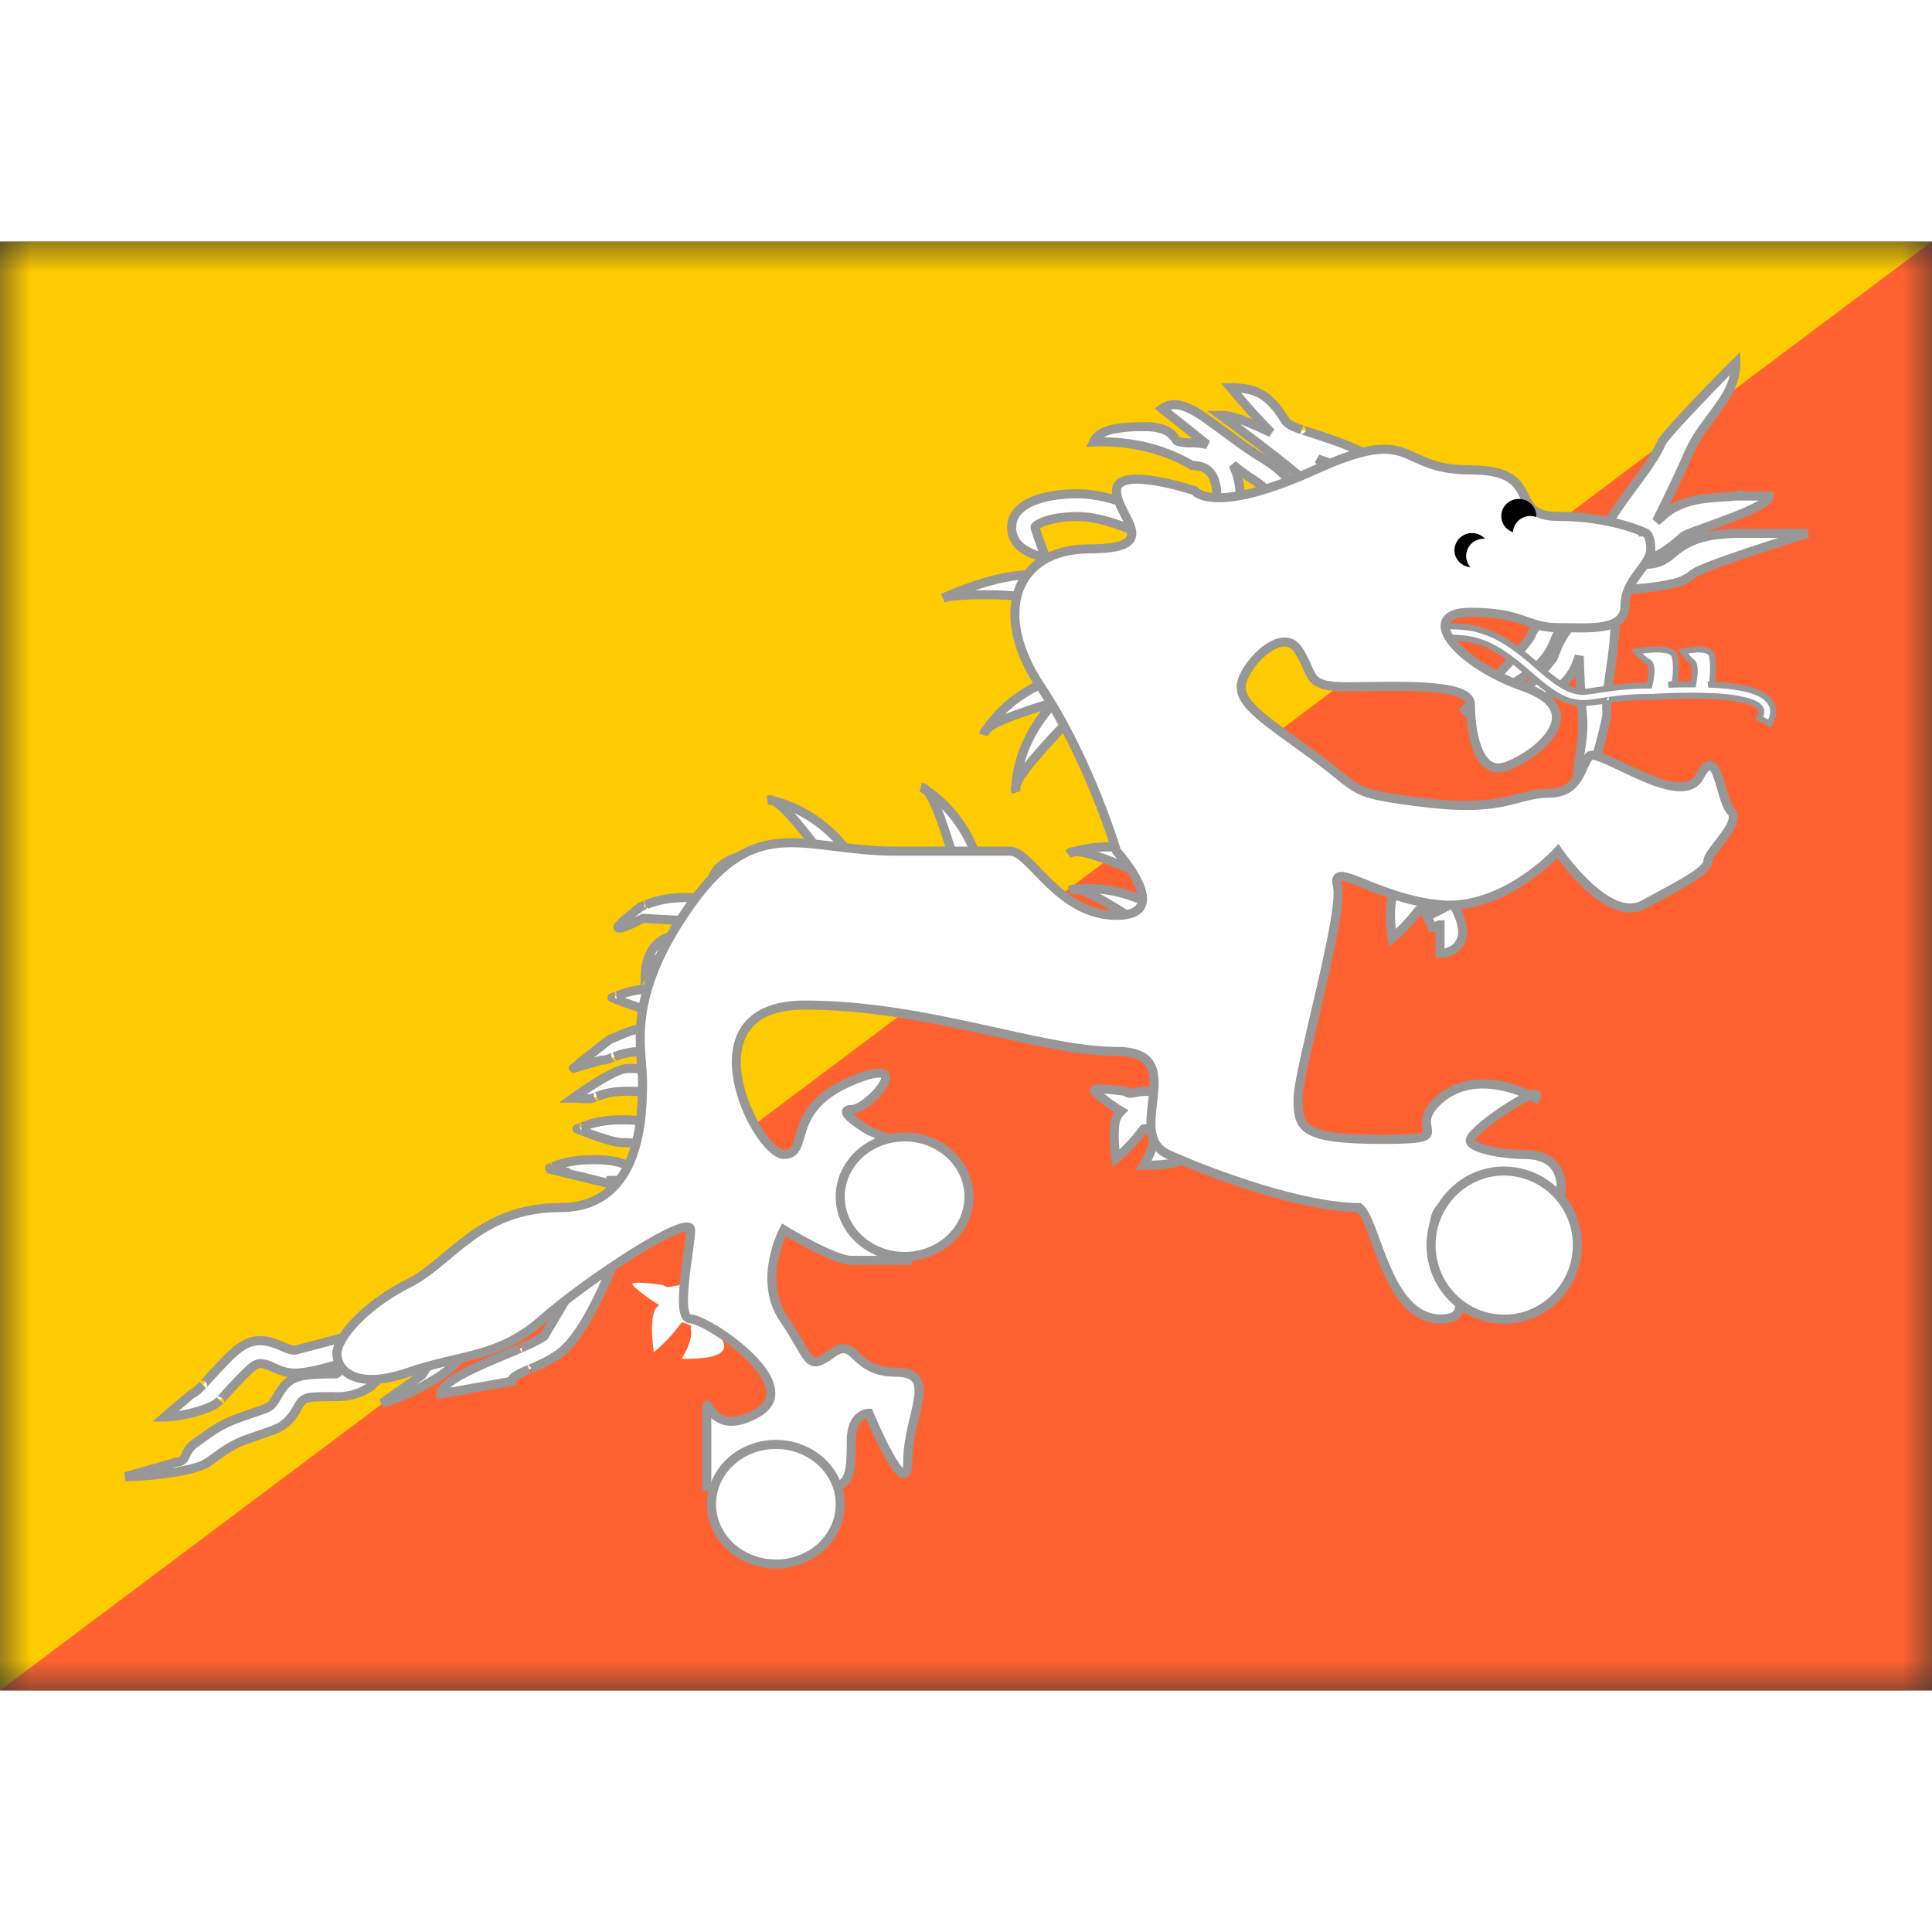 <svg fill="none" xmlns="http://www.w3.org/2000/svg" viewBox="0 0 32 24" height="1em" width="1em">
  <rect x="0" y="0" width="32" height="24" fill="#333333" stroke="none"/>
  <mask id="a" maskUnits="userSpaceOnUse" x="0" y="0" width="32" height="24">
    <path fill="#fff" d="M0 0h32v24H0z"/>
  </mask>
  <g mask="url(#a)">
    <path fill-rule="evenodd" clip-rule="evenodd" d="M0 0h32v24H0V0z" fill="#FF6230"/>
    <path fill-rule="evenodd" clip-rule="evenodd" d="M0 0v24L32 0H0z" fill="#FECA00"/>
    <path fill-rule="evenodd" clip-rule="evenodd" d="m26.326 5.194.517.317-.477.273c.428 0 1.387-.039 1.629-.239l.042-.035c.18-.147 1.905-.676 1.905-.676h-1.074c-.588 0-.872.094-1.142.315l-.046.037c-.156.13-.25.166-.56.166l-.065.038.052-.101c.23.003.483-.141.769-.403.03-.028.198-.088.41-.165.423-.153 1.018-.368 1.018-.505h-.483l.001-.002.008-.012.002-.002c.004-.005.004-.006-.003-.003a1.159 1.159 0 0 1-.288.036 3.82 3.82 0 0 0-.328.028c-.275.038-.493.12-.67.282a2.42 2.42 0 0 1-.106.093c.226-.454.399-.821.52-1.101a2.48 2.48 0 0 1 .314-.526c.086-.117.237-.322.284-.396a1.09 1.09 0 0 0 .195-.604s-1.158 1.156-1.24 1.341c-.086.2-.24.41-.427.665-.227.31-.502.683-.758 1.178zm-3.52-1.143.204-.321a5.042 5.042 0 0 0-.859-.415 19.9 19.9 0 0 0-.59-.195c-.167-.058-.24-.101-.277-.16-.254-.403-.452-.536-.896-.536 0 0 .357.432.667.743-.511-.237-.663-.285-.832-.285 0 0 1.5 1.104 1.498 1.21l.387.006c.003-.177-.093-.338-.282-.495a4.652 4.652 0 0 1 .98.448zM19.895 2.88c-.27-.174-.465-.232-.647-.11 0 0 .379.304.748.596a.967.967 0 0 0-.248-.03.738.738 0 0 1-.244-.026.045.045 0 0 1-.009-.005c-.004-.002-.007-.006-.015-.018v-.001l-.005-.007c-.105-.15-.236-.209-.533-.209-.473 0-.735.057-.827.25 0 0 .898-.06 1.633.393.306 0 .436.194.404.69l.387.023c.019-.3-.02-.544-.118-.725.134.105.234.18.26.197.2.121.319.225.356.297l.002.004c.005.008.007.012.006.016 0 .006-.007.01-.023.022l-.008.006.232.302c.184-.134.238-.328.136-.522-.077-.147-.242-.29-.495-.445a5.526 5.526 0 0 1-.467-.32c-.174-.127-.44-.323-.525-.378zm-2.04 1.678c.285 0 .686.115 1.195.348l.165-.341c-.556-.255-1.007-.384-1.36-.384-.617 0-1.098.18-1.098.555 0 .268.212.432.564.5 0 0-.177-.453-.177-.5 0-.017.04-.055.149-.096a1.7 1.7 0 0 1 .562-.082zm-.643.976-.056.374c-.546-.078-1.364-.067-1.536 0 0 0 .982-.46 1.592-.374zm.503 2.026-.112-.362c-.757.221-1.127.683-1.253.875-.034.03-.052.06-.052.087 0 0 .016-.033.052-.087.143-.127.57-.276 1.12-.44-.54.567-.628 1.147-.642 1.376-.014.043-.015.077-.001.101 0 0-.002-.036.001-.101.07-.208.446-.626.926-1.127l-.273-.253.233-.07zm1.46 3.03.148-.348c-.722-.317-1.303-.202-1.523-.136-.045.001-.077.012-.095.033 0 0 .033-.014.095-.033.22-.007.74.205 1.376.484zm.133.54-.205.317c-.577-.385-1.053-.684-1.27-.716.228-.027.82-.04 1.475.398zm-1.575-.383s.035-.008.1-.016c-.045-.006-.079-.001-.1.016zm-1.867-.284.361-.111c-.22-.757-.682-1.128-.874-1.254-.03-.034-.06-.052-.087-.052 0 0 .033.017.087.052.146.164.319.7.513 1.365zm-1.789-.312-.301.228c-.41-.559-.756-1.003-.95-1.107.224.053.785.243 1.251.88zm-1.35-.898s.037.005.1.02c-.04-.022-.073-.029-.1-.02zm11.392 1.489-.139.264.085-.044c.105.193.16.344.16.473 0 .214-.155.357-.374.357v-.472c-.043 0-.11.062-.11.115a.79.79 0 0 0-.104-.252l.145-.075c-.173-.071-.26-.063-.3-.013a2.675 2.675 0 0 1-.422.442s-.087-.57.038-.728c.223-.285.586-.285 1.021-.067zm-4.414 3.808v-.471h-.76a.578.578 0 0 0-.122.017c-.071.015-.134.028-.184-.017 0 0-.544-.08-.51-.012.02.041.226.212.44.34a.63.63 0 0 0-.048.054c-.124.159-.038.729-.038.729a2.67 2.67 0 0 0 .424-.443l.014-.02c.025-.038.031-.047.18.025a.203.203 0 0 0-.001.085c.026.182-.155.464-.155.464h.003c.22 0 .701 0 .701-.213 0-.078-.074-.173-.155-.278a1.853 1.853 0 0 1-.146-.208l.049-.052h.308z" fill="#fff"/>
    <path d="m26.843 5.51.037.066.11-.063-.108-.066-.039.064zm-.517-.316-.066-.034-.032.062.06.036.038-.064zm.04.59-.037-.066-.245.14h.282v-.074zm1.629-.239-.048-.058.048.058zm.042-.035-.047-.058.047.058zm1.905-.676.022.072-.022-.147v.075zm-2.216.315-.048-.058.048.058zm-.046.037-.047-.058.047.058zm-.56.166v-.075h-.02l-.017.01.038.065zm-.065.038-.066-.035-.116.225.22-.125-.038-.065zm.052-.101.001-.075-.046-.001-.022.041.067.035zm.769-.403-.051-.055.05.055zm.41-.165.025.07-.026-.07zm1.018-.505h.076V4.14h-.075v.075zm-.483 0-.064-.038-.067.113h.131v-.075zm.001-.002.065.038-.065-.038zm.008-.012-.059-.046.059.046zm.002-.002-.059-.047.059.047zm-.003-.003.026.07-.026-.07zm-.288.036.005.075-.005-.075zm-.328.028.01.075-.01-.075zm-.67.282.051.055-.05-.055zm-.106.093-.067-.034.114.092-.047-.058zm.52-1.101.07.03-.07-.03zm.255-.446-.061-.043.061.043zm.06-.08-.061-.045.06.045zm.283-.396-.063-.04.063.04zm.195-.604h.075v-.181l-.128.128.053.053zM27.51 3.35l-.069-.03.07.03zm-.427.665.06.044-.06-.044zM23.01 3.73l.063.04.042-.065-.066-.04-.039.065zm-.204.321-.038.064.063.038.039-.062-.064-.04zm-.655-.736.026-.07-.026.07zm-.867-.354.064-.04-.064.04zm-.896-.537V2.35h-.16l.102.123.058-.048zm.667.743-.032.068.085-.12-.053.052zm-.832-.285v-.075h-.228l.184.136.044-.06zm1.498 1.21-.075-.001-.001.075.075.001v-.075zm.387.006v.075l.074.001.001-.075-.075-.001zm-.282-.495.023-.071-.071.129.048-.058zm.187.065.026-.07-.026.07zm-2.765-.899-.042-.062-.084.057.08.064.046-.059zm.647.11.04-.063-.04.063zm.1.486-.018.073.065-.132-.046.06zm-.491-.056.028-.07-.028.07zm0 0-.03.069.03-.07zm-.009-.005-.042.063.042-.063zm-.015-.018-.061.043.061-.043zm0-.001-.062.043.061-.043zm-.005-.007-.062.043.062-.043zm-1.36.04-.068-.031-.056.115.129-.008-.005-.075zm1.633.394-.04.064.019.011h.02v-.075zm.404.69-.075-.005-.004.075.075.005.004-.075zm.387.023-.004.075.074.004.005-.074-.075-.005zm-.118-.725.046-.06-.112.095.066-.035zm.26.197-.038.064.039-.064zm.356.297-.066.035.066-.035zm.002.004-.066.035.066-.035zm.006.016-.074-.01.074.01zm-.023.022-.044-.06.044.06zm-.008.006-.044-.06-.063.045.047.06.06-.045zm.232.302-.06.046.045.058.06-.043-.045-.06zm.136-.522-.066.035.066-.035zm-.495-.445-.039.064.04-.064zm-.317-.21-.043.062.043-.062zm-.15-.11-.045.06.045-.06zm-1.37 1.648-.031.069.067.03.032-.066-.068-.033zm.165-.341.068.033.033-.07-.07-.031-.03.068zm-1.894.67-.014.074.133.026-.05-.127-.07.027zm-.028-.595-.027-.07.027.07zm-.137 1.268-.011.074.074.01.01-.073-.073-.011zm.056-.374.074.011.011-.074-.075-.011-.01.074zm-1.592.374-.032-.068.059.138-.027-.07zm1.983 1.29.072-.022-.022-.07-.07.02.02.072zm.111.362.021.072.074-.022-.023-.072-.072.022zm-1.416.6h-.075l.142.033-.067-.033zm1.171-.528.055.052.194-.205-.27.082.021.071zm-.642 1.478-.065.038.14-.043-.075.005zm.927-1.228.054.052.052-.055-.055-.052-.051.055zm-.273-.253-.022-.072-.125.038.096.089.051-.055zm1.842 2.613.069.029.029-.068-.068-.03-.03.069zm-.147.348-.03.069.07.03.029-.07-.07-.029zm-1.471-.45-.058-.049.088.117-.03-.069zm1.398 1.307-.042.062.064.043.041-.064-.063-.041zm.205-.318.063.04.04-.061-.061-.041-.042.062zm-1.575-.382-.048-.057.066.13-.018-.073zm-1.506-.396.023.072.07-.022-.02-.07-.073.02zm-.36.112-.073.02.021.074.073-.022-.022-.072zm-.601-1.417V8.97l-.033.143.033-.068zm-1.49 1.333-.06.045.044.061.061-.046-.045-.06zm.301-.228.046.06.059-.045-.044-.06-.06.045zm-1.35-.898-.025-.07.017.145.008-.075zm11.253 1.753-.066-.035-.112.211.213-.11-.035-.066zm.14-.264.066.035.035-.068-.068-.034-.034.067zm-.055.22.066-.036-.035-.064-.065.033.034.067zm-.214.83h-.075v.075h.075v-.075zm0-.472h.075v-.075h-.075v.075zm-.214-.137-.034-.066-.068.035.036.067.066-.036zm.145-.075.035.067.143-.074-.15-.062-.028.07zm-.3-.013.06.046-.06-.046zm-.422.442-.075.011.02.129.102-.081-.047-.059zm.038-.728.059.046-.06-.046zm-3.393 3.27h.075v-.075h-.075v.075zm0 .471v.075h.075v-.075h-.075zm-.882-.454-.016-.074.016.074zm-.184-.017.05-.056-.016-.015-.023-.003-.01.074zm-.51-.012-.068.032.068-.033zm.44.34.054.052.067-.068-.082-.05-.038.065zm-.048.054.06.047-.06-.047zm-.038.729-.074.011.02.129.101-.081-.047-.06zm.424-.443-.06-.046.06.046zm.014-.02-.062-.042.062.041zm.18.025.072.022.018-.062-.057-.027-.033.067zm-.001.085-.075.011.075-.01zm-.155.464-.063-.04-.074.115h.137V15.3zm.003 0v-.075.075zm.546-.491-.06.046.06-.046zm-.146-.208-.055-.051-.038.04.028.049.065-.038zm.049-.052v-.075h-.033l-.022.024.055.051zm7.485-9.102-.516-.317-.079.128.517.317.078-.128zm-.479.402.477-.273-.074-.13-.477.272.075.13zm1.544-.362a.713.713 0 0 1-.266.107c-.126.03-.279.054-.439.07-.32.035-.663.045-.876.045v.15c.216 0 .565-.01.892-.045.164-.017.323-.041.458-.074a.845.845 0 0 0 .326-.137l-.095-.116zm.043-.035-.043.035.095.116.043-.035-.096-.116zm1.952-.618-.022-.071h-.001l-.004.001-.015.005a28.844 28.844 0 0 0-.253.079c-.165.052-.386.122-.614.198-.227.075-.46.155-.649.226a4.766 4.766 0 0 0-.244.098.733.733 0 0 0-.15.082l.095.116a.645.645 0 0 1 .116-.06c.063-.029.143-.06.236-.096.186-.07.417-.149.643-.224a44.008 44.008 0 0 1 .81-.259l.055-.017.014-.004.004-.002-.021-.072zm-1.074.075h1.074v-.15h-1.074v.15zm-1.095.298c.252-.206.517-.298 1.095-.298v-.15c-.598 0-.901.096-1.19.332l.095.116zm-.045.037.046-.038-.096-.115-.045.037.095.116zm-.607.183c.155 0 .266-.009.359-.038a.7.7 0 0 0 .248-.145l-.095-.116a.555.555 0 0 1-.198.118c-.07.022-.162.031-.314.031v.15zm-.028.028.065-.038-.075-.13-.065.037.075.13zm-.053-.2-.051.1.133.069.052-.101-.134-.069zm.785-.424c-.283.26-.517.386-.717.383l-.002.15c.26.003.533-.158.82-.422l-.101-.11zm.435-.18c-.105.038-.201.072-.275.101a1.742 1.742 0 0 0-.094.04.273.273 0 0 0-.066.04l.101.11.028-.014.086-.036c.071-.028.165-.062.27-.1l-.05-.141zm.97-.435c0-.01.004-.009-.008.005a.316.316 0 0 1-.059.048c-.057.038-.14.08-.24.125-.199.089-.45.18-.663.257l.05.14c.212-.075.47-.169.674-.26.102-.046.195-.092.262-.138a.46.46 0 0 0 .088-.073.16.16 0 0 0 .046-.104h-.15zm-.409.075h.483v-.15h-.483v.15zm0 0v-.15.15zm-.063-.115-.001.002.129.076v-.002l-.128-.076zm.013-.02-.014.02.13.075.002-.003-.118-.092zm.002-.003-.002.003.118.093.002-.003-.118-.093zm.082.114h-.002a.036.036 0 0 1-.016.003c-.002 0-.041.003-.065-.034a.075.075 0 0 1 0-.082c.002-.002.003-.003.001 0l.117.092s.004-.003.006-.007l.008-.014a.076.076 0 0 0-.006-.07c-.024-.037-.064-.035-.066-.035-.01 0-.017.003-.018.003l-.01.003.051.141zm-.31.04c.168-.01.252-.018.31-.04l-.052-.14c-.033.012-.093.02-.266.031l.009.15zm-.322.029a3.49 3.49 0 0 1 .323-.028l-.01-.15c-.17.01-.235.015-.333.029l.02.149zm-.629.262c.162-.148.363-.226.63-.262l-.021-.149c-.285.04-.52.126-.71.3l.101.111zm-.11.096a2.15 2.15 0 0 0 .11-.096l-.101-.11c-.036.033-.07.063-.104.09l.095.116zm.405-1.189c-.121.278-.294.644-.52 1.097l.135.067c.226-.454.4-.822.522-1.104l-.137-.06zm.262-.459c-.11.156-.193.3-.262.46l.137.059a2.41 2.41 0 0 1 .248-.433l-.123-.086zm.06-.082-.06.082.123.086.058-.079-.121-.089zm.281-.391c-.045.071-.194.273-.281.391l.12.09c.085-.115.239-.324.288-.401l-.127-.08zm.183-.564c0 .196-.06.369-.183.564l.127.08c.134-.212.206-.413.206-.644h-.15zM27.58 3.38a.59.59 0 0 1 .066-.094 4.45 4.45 0 0 1 .149-.174 33.513 33.513 0 0 1 .826-.868l.132-.133.037-.037.01-.01a.071.071 0 0 0 .002-.002v-.001l-.052-.053-.053-.053h-.001l-.003.003a4.54 4.54 0 0 1-.01.01l-.036.037a44.209 44.209 0 0 0-.54.552c-.15.157-.303.32-.424.455-.06.068-.113.13-.154.18a.677.677 0 0 0-.087.128l.138.06zm-.436.68c.185-.253.346-.471.436-.68l-.137-.06c-.083.19-.232.394-.42.65l.121.09zm-.75 1.168c.252-.49.523-.86.75-1.169l-.12-.089c-.228.31-.505.688-.764 1.189l.133.069zm-3.447-1.54-.204.322.127.08.203-.32-.126-.081zm-.822-.303c.284.105.557.234.846.408l.078-.128a5.117 5.117 0 0 0-.872-.42l-.052.14zm-.539-.337h.003l.003.002a.146.146 0 0 1 .044.075.139.139 0 0 1-.088.068.127.127 0 0 1-.006-.002h-.002.003l.012.004.05.016a34.67 34.67 0 0 1 .52.174l.052-.14a11.41 11.41 0 0 0-.527-.177l-.05-.016a2.64 2.64 0 0 1-.016-.005h-.004l-.005-.002a.139.139 0 0 0-.088.068c.008.04.04.072.044.074l.004.002h.002l.05-.141zM21.221 3c.052.082.15.133.316.19l.05-.142c-.17-.058-.218-.095-.24-.128l-.126.08zm-.833-.502c.214 0 .36.032.48.106.122.075.228.197.353.396l.127-.08c-.13-.205-.25-.351-.402-.444-.153-.094-.329-.128-.558-.128v.15zm.72.615a10.596 10.596 0 0 1-.602-.666l-.045-.053-.012-.014a.165.165 0 0 0-.003-.004l-.058.047-.058.048.001.001.003.004a1.311 1.311 0 0 0 .057.068c.039.045.093.11.157.183.129.147.297.335.454.492l.106-.106zm-.885-.157c.15 0 .286.04.8.278l.063-.136c-.508-.236-.674-.292-.863-.292v.15zm1.573 1.136a.102.102 0 0 0-.013-.05.652.652 0 0 0-.073-.087 3.223 3.223 0 0 0-.174-.155c-.142-.12-.33-.268-.518-.413a44.245 44.245 0 0 0-.686-.518l-.047-.036a2.678 2.678 0 0 1-.017-.012l-.045.06-.044.06v.001l.004.003.013.009.047.035a53.61 53.61 0 0 1 .684.517c.187.144.373.292.512.409.07.059.127.109.165.147a.52.52 0 0 1 .047.052l-.003-.005a.059.059 0 0 1-.002-.019l.15.002zm.313-.07-.387-.006-.002.15.387.006.002-.15zm-.331-.362c.18.149.258.291.255.436l.15.002c.004-.208-.111-.39-.31-.554l-.095.116zm.261-.063a6.577 6.577 0 0 0-.19-.066l-.047.142c.074.025.142.048.185.064l.052-.14zm.806.389a4.728 4.728 0 0 0-.806-.39l-.052.141c.262.098.513.216.78.377l.078-.128zM19.29 2.83a.29.29 0 0 1 .234-.044c.09.018.197.07.33.155l.082-.126a1.154 1.154 0 0 0-.383-.177.44.44 0 0 0-.347.068l.084.124zm.752.475a185.002 185.002 0 0 1-.682-.543l-.048-.039-.012-.01-.004-.002V2.71l-.048.058-.047.059h.002l.003.003.012.01.048.039.17.136.513.408.093-.118zm-.294.104c.084 0 .16.01.229.028l.038-.145a1.041 1.041 0 0 0-.267-.033v.15zm-.273-.032a.795.795 0 0 0 .273.032v-.15a.696.696 0 0 1-.216-.02l-.057.138zm0 0 .057-.139-.057.139zm-.022-.011c.01.006.02.01.022.01l.057-.138h-.002l.007.003-.084.125zm-.034-.038a.369.369 0 0 0 .011.016.101.101 0 0 0 .023.022l.084-.125c.007.005.01.01.011.01l-.002-.002a.181.181 0 0 1-.005-.007l-.122.086zm-.001-.001.123-.085V3.24l-.123.087zm-.005-.007.005.007.123-.086-.005-.007-.123.086zm-.47-.177a.84.84 0 0 1 .31.043.346.346 0 0 1 .16.134l.123-.086a.495.495 0 0 0-.227-.187.982.982 0 0 0-.367-.054v.15zm-.76.207c.033-.07.1-.122.223-.157a2.11 2.11 0 0 1 .536-.05v-.15c-.237 0-.43.014-.576.056-.149.041-.26.114-.319.237l.135.064zm1.604.298a2.87 2.87 0 0 0-1.122-.378 3.478 3.478 0 0 0-.554-.027h-.001l.005.075.005.075h.01a1.563 1.563 0 0 1 .136-.002c.094.001.226.008.38.028.311.04.708.137 1.064.356l.078-.127zm.44.758c.016-.252-.007-.444-.086-.575-.085-.14-.223-.195-.393-.195v.15c.135 0 .215.042.264.123.055.09.08.242.066.487l.15.01zm.317-.057-.387-.023-.01.15.388.023.009-.15zm-.19-.615c.089.165.129.394.11.685l.15.01c.02-.307-.02-.568-.127-.766l-.132.071zm.367.098a5.981 5.981 0 0 1-.254-.192l-.092.118c.132.103.236.183.268.202l.078-.128zm.383.326a.558.558 0 0 0-.136-.152 2.02 2.02 0 0 0-.247-.174l-.078.128c.097.06.173.114.229.16a.426.426 0 0 1 .099.108l.133-.07zm.002.004-.002-.004-.133.07.002.004.133-.07zm.013.062a.088.088 0 0 0-.005-.046l-.008-.017-.133.071.002.004v-.002c-.002-.002-.006-.015-.004-.032l.148.022zm-.053.072.023-.018a.09.09 0 0 0 .03-.054l-.148-.022a.065.065 0 0 1 .011-.027l.007-.01-.002.003-.009.006.088.122zm-.008.006.008-.006-.088-.122-.009.006.088.122zm.247.195-.232-.302-.119.092.232.302.12-.092zm.01-.441a.31.31 0 0 1 .034.229.366.366 0 0 1-.147.198l.088.12a.515.515 0 0 0 .204-.28.461.461 0 0 0-.045-.337l-.133.07zm-.467-.416c.25.153.4.288.468.416l.133-.07c-.088-.166-.267-.318-.523-.474l-.078.128zm-.321-.212c.113.08.218.15.321.212l.078-.128c-.1-.06-.202-.128-.313-.207l-.086.123zm-.152-.111c.073.053.13.096.152.11l.086-.122-.149-.109-.089.12zm-.52-.376c.082.054.345.247.52.376l.09-.12a17.725 17.725 0 0 0-.53-.382l-.08.126zm-.774 1.895c-.511-.234-.924-.355-1.226-.355v.15c.268 0 .657.11 1.164.342l.063-.137zm.067-.306-.165.342.135.065.165-.341-.135-.066zm-1.293-.276c.337 0 .776.124 1.329.377l.063-.136c-.56-.257-1.023-.391-1.392-.391v.15zm-1.023.48c0-.148.092-.266.274-.35.183-.086.446-.13.749-.13v-.15c-.314 0-.601.045-.812.143-.213.1-.361.259-.361.487h.15zm.503.426a.82.82 0 0 1-.38-.158.336.336 0 0 1-.123-.268h-.15c0 .157.063.285.176.382.11.095.266.156.449.191l.028-.147zm-.266-.426c0 .011.003.023.004.03a6.389 6.389 0 0 0 .15.426l.02.051a.61.61 0 0 0 .006.015l.001.003v.001l.07-.027.07-.027v-.001l-.001-.004a2.443 2.443 0 0 1-.006-.014l-.02-.052a14.834 14.834 0 0 1-.12-.327 1.381 1.381 0 0 1-.023-.077c-.002-.005 0-.003 0 .003h-.15zm.197-.166a.58.58 0 0 0-.132.066.205.205 0 0 0-.04.036.102.102 0 0 0-.025.064h.15c0 .012-.003.02-.005.024l-.004.007.011-.01a.44.44 0 0 1 .098-.047l-.053-.14zm.589-.087c-.226 0-.438.03-.589.087l.053.14a1.62 1.62 0 0 1 .536-.077v-.15zm-.625 1.436.056-.374-.149-.022-.056.373.149.023zm-1.583.059a.965.965 0 0 1 .215-.035 6.58 6.58 0 0 1 1.283.038l.021-.148a6.726 6.726 0 0 0-1.317-.04c-.108.01-.202.024-.256.045l.054.14zm1.575-.518c-.323-.046-.735.053-1.058.157a5.755 5.755 0 0 0-.564.217l-.009.004-.002.001h-.001l.032.069.032.068.002-.002a.397.397 0 0 1 .04-.017 4.954 4.954 0 0 1 .516-.197c.321-.104.705-.192.991-.152l.021-.148zm.31 1.76.11.362.144-.044-.111-.362-.143.044zm-1.12.894c.12-.182.477-.629 1.212-.844l-.042-.144c-.779.228-1.162.704-1.295.906l.125.082zm-.112-.097c-.039.035-.077.082-.077.143h.15c0 .003-.001.002.002-.004a.127.127 0 0 1 .025-.027l-.1-.112zm-.002.143.067.033.002-.004.009-.015.036-.06-.125-.082a1.224 1.224 0 0 0-.052.087l-.003.005v.002h-.001l.067.034zm1.15-.6a10.84 10.84 0 0 0-.718.237c-.192.073-.347.146-.43.22l.1.112c.06-.053.19-.118.384-.192.19-.073.432-.15.707-.233l-.043-.143zm-.545 1.453c.013-.216.098-.778.62-1.329l-.108-.103c-.554.584-.648 1.183-.662 1.424l.15.008zm-.146-.028c-.016.05-.025.11.005.163l.13-.075v-.005c0-.007.002-.019.008-.036l-.143-.047zm.07.125.075-.005V9.1a.501.501 0 0 1 .001-.088l-.15-.008a1.315 1.315 0 0 0-.001.101v.008l.075-.004zm.872-1.28c-.24.25-.455.482-.62.677a3.58 3.58 0 0 0-.206.266.9.9 0 0 0-.116.212l.143.047a.76.76 0 0 1 .096-.174c.051-.073.118-.159.198-.254.162-.191.374-.42.614-.67l-.108-.104zm-.269-.146.273.253.102-.11-.273-.253-.102.11zm.264-.196-.235.069.044.144.232-.07-.041-.143zm1.56 2.724-.147.349.138.058.147-.348-.138-.059zm-1.432-.034c.209-.063.77-.176 1.47.132l.06-.137c-.742-.326-1.342-.208-1.573-.139l.043.144zm-.024-.147c-.052.002-.112.014-.15.06l.114.097c-.002.002-.002 0 .005-.002a.129.129 0 0 1 .035-.005l-.004-.15zm-.093.108.03.069.004-.002.016-.006.067-.022-.043-.144a1.286 1.286 0 0 0-.096.033l-.006.003h-.002l.03.07zm1.5.383a14.59 14.59 0 0 0-.847-.351 3.551 3.551 0 0 0-.32-.104.898.898 0 0 0-.24-.036l.005.15a.761.761 0 0 1 .197.031c.086.023.189.056.306.1.235.086.522.207.84.347l.06-.137zm-.039.966.205-.318-.126-.082-.205.318.126.082zm-1.344-.682a.765.765 0 0 1 .188.065c.081.037.177.088.285.15.216.126.478.296.766.488l.084-.124a15.603 15.603 0 0 0-.774-.493 3.59 3.59 0 0 0-.298-.158.896.896 0 0 0-.23-.077l-.021.149zm1.528.26c-.675-.45-1.286-.437-1.526-.41l.017.15c.217-.026.789-.04 1.426.386l.083-.125zm-1.617-.319.018.073h.004l.017-.004a.767.767 0 0 1 .07-.01l-.018-.15a1.23 1.23 0 0 0-.1.017l-.006.001h-.002l.017.073zm.11-.09c-.05-.007-.112-.006-.158.033l.096.115c-.002.002-.002 0 .005 0a.129.129 0 0 1 .036 0l.021-.148zm-1.638-.377-.361.111.044.144.362-.112-.045-.143zm-.893-1.12c.182.12.629.478.844 1.213l.143-.043c-.227-.778-.703-1.162-.905-1.295l-.082.126zm.097-.112c-.035-.038-.083-.077-.143-.077v.15c-.003 0-.002 0 .004.003s.015.01.027.024l.112-.1zm-.143-.002-.033.068.004.002a.561.561 0 0 1 .075.045l.082-.126a1.23 1.23 0 0 0-.092-.055H15.3l-.034.066zm.672 1.396a15.96 15.96 0 0 0-.276-.875 3.562 3.562 0 0 0-.127-.312.899.899 0 0 0-.126-.207l-.112.1c.03.033.064.09.102.171.039.08.08.181.122.299.085.235.176.533.273.866l.144-.042zm-2.117-.003.302-.228-.09-.12-.302.229.09.12zm-1.03-1.1a.75.75 0 0 1 .155.125c.064.063.136.143.216.24.16.191.348.44.553.72l.121-.089c-.205-.28-.395-.532-.559-.728a3.544 3.544 0 0 0-.226-.25.897.897 0 0 0-.189-.15l-.07.131zm1.347.768c-.48-.654-1.059-.852-1.294-.908l-.034.146c.212.05.754.233 1.207.85l.12-.088zm-1.41-.854-.009.075a1.6 1.6 0 0 1 .022.003l.069.014.034-.146a1.24 1.24 0 0 0-.106-.02h-.002l-.009.074zm.134-.047c-.045-.024-.103-.044-.16-.023l.051.141.005.001a.126.126 0 0 1 .033.013l.071-.132zm11.185 1.835.139-.264-.133-.07-.14.264.134.07zm-.016-.146-.085.044.069.133.084-.043-.068-.134zm.27.54c0-.149-.064-.314-.17-.509l-.132.072c.104.19.151.328.151.437h.15zm-.45.432a.46.46 0 0 0 .32-.119.421.421 0 0 0 .13-.313h-.15a.272.272 0 0 1-.082.204.31.31 0 0 1-.218.078v.15zm-.075-.547v.472h.15v-.472h-.15zm.04.115c0 .003 0 0 .002-.005a.087.087 0 0 1 .033-.033c.007-.004.006-.002 0-.002v-.15a.152.152 0 0 0-.07.02.235.235 0 0 0-.054.04.192.192 0 0 0-.061.13h.15zm-.245-.216a1.465 1.465 0 0 1 .091.202l.004.014h.15a.207.207 0 0 0-.01-.055 1.624 1.624 0 0 0-.104-.233l-.13.072zm.177-.177-.145.075.069.133.145-.075-.07-.133zm-.206.099c0-.001.007-.01.039-.01.035 0 .09.012.173.047l.057-.14a.647.647 0 0 0-.228-.057c-.065 0-.122.02-.16.067l.119.093zm-.436.455c.143-.114.288-.266.436-.455l-.118-.093a2.56 2.56 0 0 1-.411.43l.093.118zm-.067-.834a.45.45 0 0 0-.074.218c-.01.082-.011.172-.008.255a3.073 3.073 0 0 0 .025.287l.003.02v.006l.075-.01.074-.012v-.001l-.001-.005a.99.99 0 0 1-.01-.083 2.871 2.871 0 0 1-.016-.207 1.49 1.49 0 0 1 .007-.231.315.315 0 0 1 .043-.144l-.118-.093zm1.114-.087c-.224-.112-.437-.172-.628-.163a.635.635 0 0 0-.486.25l.118.093a.485.485 0 0 1 .375-.193c.156-.008.342.041.554.147l.067-.134zm-4.523 3.404v.471h.15v-.471h-.15zm-.685.075h.76v-.15h-.76v.15zm-.107.015a.513.513 0 0 1 .107-.015v-.15c-.052 0-.1.01-.138.018l.031.147zm-.25-.035c.084.076.19.048.25.035l-.031-.147a.396.396 0 0 1-.083.013c-.016 0-.026-.004-.034-.012l-.101.111zm-.392-.1a.065.065 0 0 1-.021.08l-.008.004s.009-.002.03-.003c.042-.002.102.001.168.007a4.78 4.78 0 0 1 .24.028l.017.002h.006l.011-.073.011-.074h-.002l-.004-.001-.018-.003a5.91 5.91 0 0 0-.248-.029 1.553 1.553 0 0 0-.187-.007.262.262 0 0 0-.076.012.099.099 0 0 0-.048.036.085.085 0 0 0-.006.086l.135-.066zm.412.308a2.674 2.674 0 0 1-.38-.277.474.474 0 0 1-.027-.027c-.008-.009-.007-.01-.005-.005l-.135.066a.18.18 0 0 0 .028.039l.036.036c.027.026.064.056.105.09.083.065.19.141.302.207l.076-.13zm-.028.166a.583.583 0 0 1 .043-.049l-.107-.105a.713.713 0 0 0-.054.061l.118.093zm-.096.682.074-.011v-.002l-.001-.004a1.03 1.03 0 0 1-.01-.083 2.937 2.937 0 0 1-.016-.208 1.49 1.49 0 0 1 .007-.23.316.316 0 0 1 .042-.144l-.118-.093a.45.45 0 0 0-.073.218 1.64 1.64 0 0 0-.008.255 3.073 3.073 0 0 0 .025.287l.002.02.001.004v.002l.075-.011zm.363-.489a2.6 2.6 0 0 1-.41.43l.093.118a2.75 2.75 0 0 0 .435-.455l-.117-.093zm.012-.016a.234.234 0 0 1-.012.016l.118.093a.402.402 0 0 0 .019-.026l-.125-.083zm.274 0a1.487 1.487 0 0 0-.092-.042.259.259 0 0 0-.07-.02.108.108 0 0 0-.078.023.145.145 0 0 0-.034.04l.125.082c.008-.013.006-.009.001-.004a.042.042 0 0 1-.027.009l.006.002a1.32 1.32 0 0 1 .104.045l.066-.135zm.04.142a.144.144 0 0 1 0-.053l-.144-.043a.276.276 0 0 0-.003.117l.148-.021zm-.228.474.063.04.003-.003a.812.812 0 0 0 .027-.047c.017-.03.04-.074.063-.123a.947.947 0 0 0 .058-.163.448.448 0 0 0 .015-.178l-.148.021a.316.316 0 0 1-.012.12.853.853 0 0 1-.05.138 1.365 1.365 0 0 1-.075.143l-.006.009v.002h-.001l.063.041zm.003-.075h-.003v.15h.003v-.15zm.626-.138c0 .019-.008.038-.043.06a.49.49 0 0 1-.163.053c-.14.025-.308.025-.42.025v.15c.109 0 .291 0 .446-.028a.633.633 0 0 0 .216-.073c.062-.039.114-.1.114-.187h-.15zm-.14-.232c.042.053.078.1.104.142.027.044.036.073.036.09h.15a.332.332 0 0 0-.058-.168c-.031-.05-.073-.104-.113-.156l-.119.092zm-.151-.216c.044.077.101.15.151.216l.12-.092a1.792 1.792 0 0 1-.141-.199l-.13.075zm.06-.141-.05.052.11.103.048-.052-.109-.103zm.362-.024h-.308v.15h.308v-.15z" fill="#979797"/>
    <path fill-rule="evenodd" clip-rule="evenodd" d="m26.248 6.01.51-.002c.008.453-.046.83-.09 1.141-.037.256-.068.469-.052.644.014.163-.383 1.461-.383 1.461a.832.832 0 0 1-.097-.502 8.74 8.74 0 0 1 .052-.396l.012-.08c.018-.152.023-.283.01-.42a19.09 19.09 0 0 1-.053-.985c-.014.034-.028.07-.042.11-.066.187-.195.338-.385.482-.065.05-.11.08-.232.16a1.06 1.06 0 0 0-.2.149c-.004.005-.003.004-.002 0v-.003l.001-.012v-.002l-.359.208c-.055-.095.302-.5.555-.788.126-.143.227-.257.238-.29.107-.303.238-.511.41-.608l-.002-.092-.034.054c-.229.132-.285.198-.349.355l-.019.045c-.112.27-.285.456-.722.708l-.798.46s1.07-1.105 1.145-1.284l.017-.043c.1-.242.796-.68 1.114-.863l-.245.393z" fill="#fff"/>
    <path d="m26.248 6.01-.064-.04-.072.116.136-.001V6.01zm.51-.002.075-.002-.001-.073h-.074v.075zm-.09 1.141-.075-.01.075.01zm-.052.644-.075.006.075-.006zm-.383 1.461-.065.038.086.149.05-.165-.07-.022zm-.097-.502.074.006-.074-.006zm.052-.396.075.011-.075-.01zm.012-.08.074.008-.074-.009zm.01-.42.075-.006-.074.007zm-.053-.985.075-.003-.144-.026.07.03zm-.042.11-.07-.025.07.025zm-.385.482.046.06-.046-.06zm-.232.16.041.063-.041-.062zm-.2.149.057.05-.056-.05zm-.002 0 .073.013-.073-.014zm0-.003.074.013-.074-.013zm.001-.012-.075-.003v.001l.075.002zm0-.002.075.004.006-.137-.119.069.038.064zm-.359.208L24.873 8l.038.065.065-.037-.038-.065zm.555-.788-.056-.05.056.05zm0 0 .056.05-.056-.05zm.238-.29-.07-.024.07.024zm.41-.608.036.066.04-.022-.001-.045-.075.001zm-.002-.092.075-.001-.005-.253-.134.214.064.04zm-.034.054.038.065.016-.01.01-.015-.064-.04zm-.349.355.07.029-.07-.029zm-.019.045.07.03v-.001l-.07-.029zm-.722.708.037.065-.037-.065zm-.798.46-.054-.052.092.117-.038-.065zm1.145-1.284.069.029-.07-.03zm.017-.043.07.028-.07-.028zm1.114-.863.064.04-.102-.105.038.065zm-.245.468.51-.002v-.15l-.51.002v.15zm.435-.076c.008.447-.045.818-.09 1.13l.149.02c.044-.311.1-.693.091-1.152l-.15.002zm-.09 1.13c-.036.252-.069.475-.052.66l.15-.013c-.015-.164.013-.367.05-.626l-.148-.022zm-.052.66a.477.477 0 0 1-.011.09l-.04.183c-.036.144-.084.32-.132.492a35.723 35.723 0 0 1-.18.612l-.012.042a.439.439 0 0 0-.004.013v.001l.071.022.072.022v-.004c.002-.002.003-.006.004-.01l.013-.042.045-.15c.037-.124.086-.292.135-.465.049-.173.097-.351.133-.497a4.99 4.99 0 0 0 .042-.192.55.55 0 0 0 .013-.13l-.15.013zm-.243 1.418a.76.76 0 0 1-.088-.46l-.15-.01a.908.908 0 0 0 .108.545l.13-.075zm-.088-.46c.005-.068.035-.27.052-.39l-.148-.022c-.017.116-.048.326-.053.402l.15.01zm.052-.39.012-.083-.149-.018-.01.08.148.021zm.012-.083c.02-.155.024-.292.011-.434l-.149.013a1.9 1.9 0 0 1-.01.403l.148.018zm.011-.434a19.77 19.77 0 0 1-.053-.982l-.15.006c.014.411.032.741.054.99l.15-.014zm-.1-.844.041-.106-.138-.058a2.04 2.04 0 0 0-.044.114l.142.05zm-.41.517c.197-.15.338-.311.41-.517l-.14-.05c-.06.169-.178.309-.36.448l.09.119zm-.236.163c.122-.08.17-.112.237-.163l-.091-.12a3.454 3.454 0 0 1-.228.158l.082.125zm-.184.135c.02-.021.06-.053.184-.135l-.082-.125c-.12.078-.18.121-.215.162l.113.098zm-.133-.063-.002.008v.017a.07.07 0 0 0 .007.024.075.075 0 0 0 .128.014l-.113-.098.002-.002.012-.01a.075.075 0 0 1 .114.055v.019l-.148-.027zm0-.003v.003l.147.026v-.002l-.147-.027zm0 0 .148.027c.002-.01.002-.02.002-.022l-.15-.005zm0-.003v.002l.15.006-.15-.007zm-.246.276.358-.208-.075-.13-.358.208.075.13zm.46-.902c-.126.143-.28.318-.396.47a1.628 1.628 0 0 0-.14.209.403.403 0 0 0-.037.09.141.141 0 0 0 .01.105l.13-.075c.008.013.002.02.006.006a.259.259 0 0 1 .023-.056c.027-.05.071-.115.128-.188.111-.147.262-.318.39-.462l-.114-.1zm0 0 .113.1-.112-.1zm.224-.266-.014.02a1.532 1.532 0 0 1-.049.06c-.041.05-.097.114-.16.186l.112.099c.063-.071.12-.137.163-.188l.055-.068a.246.246 0 0 0 .035-.059l-.142-.05zm.444-.648c-.197.11-.335.341-.444.649l.142.05c.105-.3.228-.486.375-.568l-.073-.131zm.112.064-.002-.092-.15.003.002.092.15-.003zm-.047.003.034-.054-.128-.08-.033.054.127.08zm-.344.344a.474.474 0 0 1 .098-.164.987.987 0 0 1 .22-.155l-.075-.13c-.116.067-.195.12-.253.181a.622.622 0 0 0-.128.21l.138.058zm-.018.045.018-.045-.138-.057-.019.045.139.057zm-.755.744c.445-.257.634-.454.755-.744l-.139-.057c-.103.248-.261.423-.69.67l.074.13zm-.797.46.797-.46-.075-.13-.797.46.075.13zm1.037-1.378a.569.569 0 0 1-.06.09 4.109 4.109 0 0 1-.138.166c-.11.128-.25.282-.388.431a40.018 40.018 0 0 1-.54.571l-.002.002v.001l.053.052.054.053v-.001l.003-.003a.742.742 0 0 0 .01-.009l.033-.035a36.756 36.756 0 0 0 .891-.964c.056-.065.105-.124.142-.173a.653.653 0 0 0 .08-.123l-.138-.058zm.018-.042-.018.042.139.057.017-.043-.138-.056zm1.145-.9c-.16.092-.416.249-.645.413a3.332 3.332 0 0 0-.31.249.758.758 0 0 0-.19.238l.139.056a.631.631 0 0 1 .152-.184c.081-.075.185-.156.297-.237a8.13 8.13 0 0 1 .632-.405l-.075-.13zm-.143.498.245-.394-.128-.079-.245.393.128.08z" fill="#979797"/>
    <path fill-rule="evenodd" clip-rule="evenodd" d="M12.05 17.285v.472h-.307l-.05.052c.042.072.096.142.147.207.081.106.155.2.155.279 0 .212-.48.212-.7.212h-.004s.181-.282.155-.463a.204.204 0 0 1 0-.085c-.148-.072-.154-.063-.179-.026a2.683 2.683 0 0 1-.438.464s-.086-.57.038-.73a.63.63 0 0 1 .049-.054c-.215-.127-.42-.298-.441-.34-.034-.068.51.012.51.012.05.046.113.032.184.017a.578.578 0 0 1 .122-.017h.76zm17.258-9.301-.17-.09c.081-.143.025-.225-.23-.293-.297-.078-.81-.098-1.54-.057a4.451 4.451 0 0 0-.719.049c.01-.001-.225.035-.282.042a.996.996 0 0 1-.25.003c-.218-.027-.424-.152-.787-.47-.334-.293-.564-.446-.79-.525-.228-.08-.39-.09-.993-.08l-.388.003v-.189c.12 0 .222 0 .385-.003.63-.01.803 0 1.063.092.252.088.501.253.852.562.336.294.515.402.683.423l.034.005.02.003c.036.004.073-.001.326-.038l.099-.015c.231-.033.442-.051.696-.051.027-.102.076-.336-.013-.39a.828.828 0 0 1-.199-.174s.578-.111.63.07c.052.18 0 .463 0 .463l-.1.018c.146-.005.282-.008.41-.007.02-.11.048-.32-.015-.37-.086-.068-.15-.174-.15-.174s.436-.111.476.07c.039.18 0 .463 0 .463l-.061.015c.277.01.498.037.664.08.363.096.5.3.35.565z" fill="#fff"/>
    <path d="m29.139 7.893-.044-.024-.025.044.045.024.024-.044zm.17.091-.024.044.043.023.024-.042-.044-.025zm-.401-.383-.013.049.013-.049zm-1.54-.057v.05h.003l-.003-.05zm-1.001.09.006.05-.006-.05zm-.25.004-.006.05.006-.05zm-.787-.47.033-.038-.033.038zm-.79-.525.017-.047-.016.047zm-.993-.08v.05-.05zm-.388.003h-.05v.05h.05v-.05zm0-.189v-.05h-.05v.05h.05zm.385-.003-.001-.05v.05zm1.063.092-.017.047.017-.047zm.852.562.034-.038-.034.038zm.683.423.007-.05-.007.05zm.034.005.008-.05-.008.05zm.02.003-.006.05.006-.05zm.326-.038.008.05-.008-.05zm.099-.015-.008-.049.008.05zm.696-.051v.05h.04l.009-.037-.049-.013zm-.013-.39-.026.044.026-.043zm-.199-.174-.01-.05-.08.016.051.065.04-.031zm.63.07.048-.014-.048.014zm0 .463.009.05.034-.007.006-.034-.049-.009zm-.1.018-.009-.049.011.1-.002-.05zm.41-.007v.05h.04l.008-.041-.049-.01zm-.015-.37-.03.04.03-.04zm-.15-.174-.012-.049-.065.017.034.057.043-.025zm.476.07.048-.011-.049.01zm0 .463.011.049.033-.008.005-.034-.05-.007zm-.061.015-.012-.049.01.099.002-.05zm.664.08-.013.049.013-.049zm.156.518.17.091.047-.088-.17-.09-.047.087zm-.22-.287c.062.016.11.033.146.05a.19.19 0 0 1 .069.05.06.06 0 0 1 .013.044.188.188 0 0 1-.028.075l.087.049a.283.283 0 0 0 .04-.117.16.16 0 0 0-.033-.112.285.285 0 0 0-.104-.079.912.912 0 0 0-.164-.057l-.026.097zm-1.524-.056c.73-.04 1.236-.02 1.524.056l.026-.097c-.305-.08-.825-.1-1.556-.06l.006.1zm-.714.048a4.4 4.4 0 0 1 .71-.048l.001-.1a4.501 4.501 0 0 0-.726.05l.015.099zm-.284.042a7.851 7.851 0 0 0 .277-.04l.006-.001h.003l.003-.001c.002-.001.038-.045.011-.093a.1.1 0 0 0-.027-.006h-.003l.014.1h-.003a.101.101 0 0 1-.028-.006c-.026-.048.01-.092.012-.093h.003-.006a16.35 16.35 0 0 1-.274.041l.012.1zm-.262.004c.081.01.162.008.262-.004l-.012-.099a.946.946 0 0 1-.237.004l-.013.099zm-.814-.483c.363.319.58.453.814.483l.013-.1c-.202-.025-.399-.14-.761-.458l-.066.075zm-.773-.515c.216.076.44.223.773.515l.066-.075c-.336-.294-.572-.452-.806-.534l-.033.094zm-.977-.078c.605-.009.758.002.977.078l.033-.094c-.238-.084-.408-.093-1.011-.084l.001.1zm-.388.004c.121 0 .225-.001.388-.004l-.001-.1a23.56 23.56 0 0 1-.387.004v.1zm-.05-.239v.19h.1v-.19h-.1zm.434-.053-.384.003v.1c.12 0 .223 0 .385-.003l-.001-.1zm1.08.095c-.269-.095-.451-.105-1.08-.095l.001.1c.63-.01.796.001 1.046.089l.033-.094zm.87.571c-.353-.31-.608-.48-.87-.571l-.033.094c.244.085.487.245.837.552l.066-.075zm.656.412c-.152-.02-.32-.117-.657-.412l-.066.075c.336.294.525.412.71.436l.013-.1zm.035.005-.035-.005-.013.099a.806.806 0 0 1 .032.005l.016-.1zm.017.003a.416.416 0 0 1-.017-.003l-.016.099.022.003.011-.1zm.314-.039c-.127.019-.199.03-.243.035a.287.287 0 0 1-.07.004l-.012.099a.378.378 0 0 0 .094-.004c.046-.005.12-.016.246-.035l-.015-.099zm.098-.014-.098.014.015.1.098-.015-.015-.099zm.704-.052c-.257 0-.47.018-.704.052l.015.099a4.53 4.53 0 0 1 .69-.051v-.1zm-.039-.296c.006.003.015.012.02.037a.333.333 0 0 1 .006.093 1.128 1.128 0 0 1-.035.203l.097.026a1.22 1.22 0 0 0 .038-.223.428.428 0 0 0-.008-.122.153.153 0 0 0-.066-.1l-.052.086zm-.173-.218-.039.03v.001l.001.001.004.004a.55.55 0 0 0 .055.061c.037.037.09.084.152.12l.052-.085a.707.707 0 0 1-.172-.147l-.01-.012-.003-.003V6.76l-.04.03zm.678.056c-.021-.073-.092-.106-.157-.122a.877.877 0 0 0-.227-.017 2.092 2.092 0 0 0-.301.033h-.002l.01.05.009.049h.001l.005-.001a1.173 1.173 0 0 1 .082-.013c.054-.008.126-.016.2-.018a.782.782 0 0 1 .2.014c.058.014.079.035.084.052l.096-.027zm-.048.477.05.01V7.33l.001-.01a1.4 1.4 0 0 0 .018-.156.967.967 0 0 0-.021-.317l-.096.027a.91.91 0 0 1 .018.283 1.69 1.69 0 0 1-.012.113l-.005.034a.355.355 0 0 0-.002.008v.003l.049.01zm-.09.068.099-.019-.018-.098-.1.018.018.099zm.4-.107c-.128 0-.265.002-.412.007l.004.1c.145-.005.281-.008.407-.007v-.1zm.048.059c.01-.056.024-.14.026-.215a.491.491 0 0 0-.008-.11.154.154 0 0 0-.05-.093L28 7.005c.002.001.009.01.014.034a.402.402 0 0 1 .006.087 1.383 1.383 0 0 1-.024.2l.098.018zm-.032-.418a.588.588 0 0 1-.137-.16l-.044.025-.043.025.001.002.003.004a.668.668 0 0 0 .042.06.686.686 0 0 0 .116.123l.062-.079zm-.18-.135.012.048a.234.234 0 0 1 .017-.004 1.274 1.274 0 0 1 .195-.027.43.43 0 0 1 .144.013c.037.012.053.03.058.05l.097-.021c-.015-.07-.068-.106-.124-.124a.524.524 0 0 0-.18-.018 1.226 1.226 0 0 0-.23.034h-.002l.012.049zm.426.08c.018.084.018.194.013.287a2.254 2.254 0 0 1-.014.159l.05.007.05.007v-.013a2.8 2.8 0 0 0 .014-.155 1.267 1.267 0 0 0-.016-.313l-.097.021zm.037.405-.061.014.023.098.061-.015-.023-.097zm.627.095a3.188 3.188 0 0 0-.674-.082l-.004.1c.275.01.492.036.653.079l.025-.097zm.381.638c.082-.144.09-.282.016-.398-.07-.112-.21-.19-.397-.24l-.025.097c.176.046.287.116.338.197.048.076.05.173-.019.295l.087.049z" fill="#979797"/>
    <path fill-rule="evenodd" clip-rule="evenodd" d="M27.366 5.09a.391.391 0 0 1-.055.19 1.324 1.324 0 0 1-.074.116l-.077.103-.011.015c-.145.196-.209.334-.209.514 0 .19-.105.303-.305.355-.147.039-.292.044-.64.039a10.731 10.731 0 0 0-.19-.002 1.27 1.27 0 0 1-.442-.076l-.093-.032-.06-.021a2.422 2.422 0 0 0-.856-.127c-.395 0-.49.166-.3.428.198.272.653.571 1.19.76.53.187.67.469.481.785-.144.24-.487.484-.776.583-.239.08-.408-.05-.51-.331a2.274 2.274 0 0 1-.11-.727c0-.192-.42-.269-1.21-.271-.128 0-.244 0-.45.003-.213.004-.273.004-.362.004-.427 0-.55-.06-.65-.277l-.012-.028v-.001a7.06 7.06 0 0 0-.057-.127 1.46 1.46 0 0 0-.108-.192c-.115-.173-.317-.146-.54.039-.198.164-.358.416-.358.563 0 .04.008.08.023.121.047.119.16.243.374.414.09.072.195.15.355.267l.46.334c.087.064.23.177.357.277.12.094.225.177.258.199.154.103.308.154.627.207.143.023.324.048.59.08.657.08 1.032.052 1.45-.056l.121-.032.116-.03c.118-.027.218-.04.328-.04.269 0 .408-.106.518-.329l.033-.07.031-.068a.641.641 0 0 1 .077-.134c.038-.048.123-.035.27.025.056.023.12.051.21.094l.042.02.2.095c.093.044.171.079.246.11.462.193.747.209.862-.01.096-.182.18-.237.258-.164.05.048.084.136.143.337.074.256.11.349.158.4.088.092.044.226-.1.427l-.071.095c-.182.236-.206.27-.206.319 0 .15-.1.212-1.084.744a.522.522 0 0 1-.435.018c-.196-.069-.404-.224-.615-.44a3.93 3.93 0 0 1-.364-.433.582.582 0 0 0-.126.096l-.009.007a3.54 3.54 0 0 1-.39.31c-.46.316-.948.49-1.436.445a3.732 3.732 0 0 1-.958-.23l-.12-.047c-.159-.062-.42-.164-.48-.18-.124-.033-.153-.01-.121.11.052.197-.117.737-.545 1.873l-.034.092c-.483 1.281-.584 1.57-.584 1.751 0 .405.311.47 1.876.47.396 0 .589-.012.676-.043.062-.021.065-.035.049-.13-.031-.182.014-.316.239-.502a1.04 1.04 0 0 1 .487-.225c.271-.048.56-.003.843.101.058.022.113.045.163.068l-.002.001a.862.862 0 0 0-.058.024 2.172 2.172 0 0 0-.12-.048c-.276-.102-.556-.146-.817-.1a.99.99 0 0 0-.465.215c-.211.175-.25.292-.222.458.02.115.01.151-.08.183-.095.033-.29.045-.693.045-.854 0-1.197-.013-1.466-.07-.318-.067-.459-.2-.459-.447 0-.19.098-.469.587-1.768l.035-.091c.42-1.115.591-1.663.543-1.846-.041-.158.023-.208.181-.166.064.017.332.121.491.183l.114.044c.333.122.633.2.944.228.475.043.952-.127 1.405-.437a3.494 3.494 0 0 0 .488-.405l.057-.061a2.522 2.522 0 0 0 .126.171c.086.11.18.22.28.322.206.21.409.362.597.427a.473.473 0 0 0 .394-.014c.93-.502 1.06-.583 1.06-.703 0-.066.017-.09.215-.347l.07-.094c.131-.183.17-.3.104-.369-.056-.058-.092-.153-.155-.372-.07-.237-.102-.322-.144-.363-.043-.04-.098-.005-.181.153-.131.25-.44.233-.924.032A6.1 6.1 0 0 1 27 8.792c-.6-.282-.627-.293-.663-.248a.6.6 0 0 0-.07.124l-.031.068-.034.072c-.118.237-.272.355-.562.355-.106 0-.202.013-.316.04a20.153 20.153 0 0 1-.235.06c-.425.11-.806.138-1.47.058a14.348 14.348 0 0 1-.593-.08c-.325-.054-.485-.108-.645-.215a6.705 6.705 0 0 1-.264-.204c-.127-.1-.267-.21-.354-.274l-.46-.334a9.703 9.703 0 0 1-.356-.268c-.219-.175-.338-.305-.388-.433a.377.377 0 0 1-.026-.138c0-.163.167-.427.375-.6.242-.2.476-.231.612-.027a1.5 1.5 0 0 1 .11.197c.014.027.043.093.059.13l.011.027c.09.197.196.25.606.25.088 0 .149-.002.361-.005.207-.003.323-.004.452-.003.831.002 1.258.08 1.258.318 0 .242.035.513.107.71.094.261.24.374.448.303.28-.095.613-.333.75-.562.173-.288.048-.539-.455-.716-.546-.193-1.01-.497-1.214-.777-.213-.295-.094-.503.34-.503.378 0 .61.04.871.13.01.002.035.011.062.02l.092.032c.152.051.267.073.426.073l.19.003c.344.005.486 0 .627-.037.18-.048.27-.143.27-.31 0-.192.067-.338.218-.542l.01-.014.077-.103a1.06 1.06 0 0 0 .072-.111.347.347 0 0 0 .05-.167c0-.176-.038-.257-.103-.257-.372-.173-.839-.258-1.411-.258-.334 0-.45-.086-.573-.334l-.027-.054-.005-.01c-.134-.26-.329-.371-.846-.371a1.902 1.902 0 0 1-.893-.192l-.132-.06c-.375-.16-.713-.125-1.54.25-1.137.514-1.809.632-2.021.34-.839-.276-1.25-.276-1.25-.02a.56.56 0 0 0 .053.217c.018.042.037.081.07.145.13.254.158.335.11.435-.06.13-.276.192-.702.192-1.221 0-1.593 1.048-.791 2.248.128.191.251.396.37.614.252.463.473.959.66 1.455a12.107 12.107 0 0 1 .214.613c.017.047.022.053.028.06l.05.059c.05.062.101.128.149.198.06.09.112.177.15.26.07.154.09.285.045.383-.054.119-.195.18-.43.18-.425 0-.765-.184-1.133-.537l-.194-.196-.169-.17c-.116-.109-.197-.159-.267-.159h-1.896a26.388 26.388 0 0 1-.896-.027c-.887-.04-1.216-.04-1.555.029-.436.087-.652.29-.652.66 0 .322-.102.71-.296 1.196a12.52 12.52 0 0 1-.24.553c-.458 1.007-.52 1.143-.529 1.281-.002.028-.001.057-.001.092 0 .525-.036.89-.175 1.26-.205.545-.593.858-1.209.858-.709 0-1.026.178-1.467.667-.274.305-.405.423-.61.526-.82.41-1.6.978-1.6 1.206 0 .356.417.536 1.155.283.246-.085.354-.113.83-.225.322-.076.5-.127.692-.209.244-.103.466-.242.693-.442.365-.322.975-.766 1.504-1.096.272-.17.505-.3.672-.37a.727.727 0 0 1 .211-.065c.062-.005.101.02.101.072v.036c0 .052-.008.104-.06.482l-.024.19c-.028.228-.04.398-.033.526.007.146.04.219.093.219.16 0 .657.304.978.613.425.41.519.775.132.991-.358.2-.599.17-.756-.005a.817.817 0 0 1-.06-.082V20.6h2.04c.258 0 .303-.148.303-.742 0-.204.058-.337.155-.413a.27.27 0 0 1 .16-.061.12.12 0 0 1 .04.057 10.218 10.218 0 0 0 .21.456c.033.065.064.126.094.18.089.161.163.267.214.298.04.026.063-.016.063-.18 0-.194.03-.375.094-.65.095-.404.106-.466.088-.58-.023-.145-.127-.213-.359-.213a.842.842 0 0 1-.588-.201l-.056-.05a2.605 2.605 0 0 0-.107-.095c-.088-.066-.163-.062-.297.036-.211.156-.308.178-.405.078a4.06 4.06 0 0 1-.212-.33 9.428 9.428 0 0 0-.207-.33 1.145 1.145 0 0 1-.162-.356c-.075-.291-.042-.602.06-.902a1.963 1.963 0 0 1 .101-.242c.04-.005.053.002.07.013a8.328 8.328 0 0 0 .57.31c.226.107.4.17.498.17h.916l.322-1.718-.712-.288-.247-.1a2.304 2.304 0 0 1-.188-.123 1.642 1.642 0 0 1-.07-.053.405.405 0 0 1-.12-.128c-.024-.055.017-.087.1-.087.127 0 .4-.22.506-.402.11-.188-.022-.227-.497-.026-.27.114-.463.25-.596.408-.133.157-.16.224-.256.546-.058.192-.118.263-.274.263-.254 0-.675-.66-.784-1.257-.14-.765.21-1.264 1.128-1.264.867 0 1.666.119 2.88.384 1.616.352 1.781.383 2.285.383.334 0 .523.094.602.279.059.138.057.271.018.6-.059.508-.017.71.246.83 1.037.47 2.381.877 3.154.877a.496.496 0 0 1 .154.215c.03.067.116.294.184.476.04.106.075.197.09.233.248.61.52.923.925.923.218 0 .3-.076.288-.233-.01-.124-.045-.217-.207-.586l-.073-.17c-.169-.413-.195-.672-.025-.85.33-.347.978-.35 1.94-.014.192-.557.01-.826-.553-.826-.184 0-.417-.028-.597-.071-.215-.053-.335-.12-.308-.208.032-.105.315-.338.642-.546.119-.076.228-.138.311-.177l.042.02-.084.05a7.315 7.315 0 0 0-.243.146c-.314.2-.594.43-.622.52-.014.046.088.104.274.149.176.042.405.07.585.07.606 0 .806.31.591.91-.99-.323-1.626-.323-1.943.009-.152.16-.127.404.035.8.02.05.042.1.072.17.166.375.201.468.21.6.015.187-.09.284-.335.284-.432 0-.715-.327-.97-.953-.015-.036-.05-.13-.091-.237-.069-.182-.152-.404-.183-.47a.582.582 0 0 0-.118-.187c-.783-.003-2.126-.411-3.166-.882-.288-.13-.334-.35-.277-.837.042-.36.044-.49-.011-.617-.07-.165-.24-.25-.557-.25-.51 0-.674-.03-2.295-.384-1.212-.264-2.008-.383-2.87-.383-.885 0-1.215.47-1.08 1.209.105.576.514 1.217.736 1.217.128 0 .175-.054.227-.228.099-.329.127-.399.265-.563.138-.163.337-.304.615-.421.507-.215.704-.158.558.092-.113.195-.4.426-.549.426-.044.047-.006.085.052.132a2.834 2.834 0 0 0 .194.136c.017.01.03.02.041.025l.014.01.991.4-.336 1.793H14.1c-.108 0-.287-.063-.519-.175a5.972 5.972 0 0 1-.476-.254 9.018 9.018 0 0 1-.098-.057.779.779 0 0 0-.1.203c-.099.293-.132.595-.059.876.032.122.083.236.156.342.053.078.137.215.216.344.09.148.173.285.197.31.074.076.147.06.341-.083.15-.111.25-.116.356-.036a2.72 2.72 0 0 1 .164.146c.149.125.31.19.557.19.254 0 .38.083.407.253.02.123.008.185-.089.597a2.69 2.69 0 0 0-.093.64c0 .196-.046.278-.138.22-.06-.038-.137-.147-.23-.315a8.529 8.529 0 0 1-.305-.64c-.066-.015-.097 0-.126.022-.085.066-.136.186-.136.377 0 .621-.051.788-.352.788h-2.09v-1.24c0-.076 0-.097.002-.115.043-.026.09.033.124.075l.02.025c.142.158.357.185.696-.005.348-.195.264-.525-.142-.917-.313-.3-.802-.6-.944-.6-.09 0-.133-.093-.142-.263-.007-.13.005-.303.034-.534l.024-.19.003-.023c.049-.355.056-.405.057-.455v-.034c-.093-.022-.159-.001-.245.035-.164.07-.395.198-.665.367-.527.33-1.135.772-1.497 1.092a2.56 2.56 0 0 1-.706.45 4.056 4.056 0 0 1-.7.212c-.474.112-.582.14-.826.223-.766.263-1.22.067-1.22-.327 0-.256.786-.828 1.626-1.248.199-.1.326-.214.558-.472.488-.542.817-.726 1.542-.726.594 0 .965-.3 1.164-.827.136-.363.171-.724.171-1.244v-.027l.001-.073c.009-.138.07-.272.5-1.216l.035-.076c.096-.212.171-.385.238-.551.192-.48.293-.864.293-1.18 0-.395.234-.614.69-.706.344-.069.675-.069 1.567-.029a26.596 26.596 0 0 0 .894.027h1.896c.087 0 .177.055.3.173.026.024.098.097.172.172.077.078.156.159.192.193.36.346.69.524 1.098.524.219 0 .342-.054.387-.152.038-.083.02-.202-.046-.346a1.725 1.725 0 0 0-.146-.252 2.853 2.853 0 0 0-.195-.252.33.33 0 0 1-.037-.077 11.998 11.998 0 0 0-.213-.611 11.64 11.64 0 0 0-.658-1.449 8.007 8.007 0 0 0-.368-.61c-.82-1.229-.433-2.321.832-2.321.408 0 .608-.058.659-.165.038-.08.011-.157-.11-.394a2.234 2.234 0 0 1-.071-.148.603.603 0 0 1-.058-.234c0-.313.446-.313 1.322-.023.199.28.856.166 1.978-.341.839-.38 1.19-.417 1.58-.25l.133.06.04.019c.26.116.483.169.832.169.535 0 .747.12.89.397l.005.01.027.055c.115.232.215.307.529.307.576 0 1.049.086 1.417.258.099.004.144.109.144.304zm-2.04 9.073.049-.03a1.84 1.84 0 0 0-.031-.015c.05-.018.085-.024.109-.014.034.016.031.052.003.1l-.012.02-.021-.012a1.158 1.158 0 0 0-.07-.037l-.027-.012zm.1-.003.006-.012v-.001c-.005-.002-.013-.001-.026.002l.02.01zm.005-.013z" fill="#979797"/>
    <path fill-rule="evenodd" clip-rule="evenodd" d="m12.056 11.198-.387.014a.098.098 0 0 0 .031.069l-.005-.002-.016-.005a1.228 1.228 0 0 0-.314-.029c-.123 0-.363-.013-.533-.023a4.963 4.963 0 0 0-.184-.01s-.413.222-.413.146c0-.05.384-.342.384-.342l.005-.002.024-.008.06-.023a1.745 1.745 0 0 1 .658-.115c.435 0 .68.073.69.33zm-1.919 5.787-.36-.142-.762 1.288a1.425 1.425 0 0 1-.19.109 3.29 3.29 0 0 1-.143.065l-.073.032-.073.032c-.05.023-.118.05-.196.083-.39.162-1.036.43-1.036.636l1.17-.208c0-.047.048-.09.224-.168l.068-.03.074-.032c.063-.028.112-.05.16-.073a1.8 1.8 0 0 0 .24-.139c.285-.198.576-.678.897-1.453zm-2.71 1.091.388.003c-.004.554-1.021 1.03-1.49 1.164l.667-.47.435-.697zm-1.431.369-.127-.337-.987.257c-.047 0-.091-.014-.2-.061l-.01-.005c-.321-.14-.537-.136-.813.118a3.68 3.68 0 0 0-.061.057c-.123.118-.453.482-.437.465a.96.96 0 0 1-.139.126.125.125 0 0 1-.044.023l-.447.382c.165 0 .74-.092.914-.274-.01.01.314-.346.426-.454l.054-.05c.142-.131.195-.132.388-.048l.01.004c.158.07.239.095.359.095.22 0 .569-.087 1.06-.26l-.376.274c-.66 0-.783.04-.982.388a.858.858 0 0 1-.064.098.268.268 0 0 1-.136.094 7.196 7.196 0 0 1-.148.052c-.108.037-.249.086-.33.116a2.046 2.046 0 0 0-.484.265l-.087.063h-.001l-.108.078a.423.423 0 0 0-.145.185c-.033.07-.058.122-.157.122l-.844.241c.275 0 1.125-.068 1.372-.241l.118-.085.08-.058a1.7 1.7 0 0 1 .395-.218c.07-.026.193-.068.298-.105h.001c.089-.03.165-.057.187-.066a.646.646 0 0 0 .299-.216c.03-.04.06-.084.092-.142a.459.459 0 0 1 .098-.136c.072-.058.19-.058.543-.058h.003c.457 0 .765-.226.88-.648l-.374-.097-.076.056zm5.192-5.723.387-.015c-.01-.256-.255-.33-.69-.33a1.741 1.741 0 0 0-.717.138l-.024.009-.006.002s.556.229.746.229a1.228 1.228 0 0 1 .335.035.098.098 0 0 1-.03-.068zm.194.646-.387.014a.098.098 0 0 0 .03.068h-.004l-.017-.006a1.228 1.228 0 0 0-.313-.029 1.35 1.35 0 0 0-.515.088l-.063.025a.453.453 0 0 1-.168.035l-.451.135c-.003 0 .591-.478.619-.487.046-.015.093-.036.142-.057a1.07 1.07 0 0 1 .436-.116c.435 0 .68.073.69.33zm-.678.675.387-.015c-.01-.257-.255-.33-.691-.33-.234 0-.906.49-.906.49l.072.004c.085.005.21.014.256-.004l.064-.024.066-.025a1.35 1.35 0 0 1 .448-.063c.146 0 .252.01.313.028l.017.006c.005.001.006.002.005 0a.098.098 0 0 1-.031-.067zm.29.834-.387.014a.099.099 0 0 0 .03.069l-.004-.001a1.233 1.233 0 0 0-.33-.034c-.19 0-.746-.23-.746-.23l.005-.002a.901.901 0 0 0 .024-.008l.059-.023a1.742 1.742 0 0 1 .658-.115c.436 0 .681.073.691.33zm-.871.675.387-.015c-.01-.256-.256-.33-.691-.33a1.744 1.744 0 0 0-.717.138c-.01.004.129.034.218.053.11.024.145.032-.247-.042a121.286 121.286 0 0 0 1.076.263l.004.001a.098.098 0 0 1-.03-.068zm1.162-3.689c-.44 0-.49.021-.527.106l-.001.003-.019.041-.005.012a.59.59 0 0 1-.043.073s.017-.612.595-.612h.508v.377h-.508z" fill="#fff"/>
    <path d="m11.67 11.212-.004-.075-.075.003.003.075.075-.003zm.386-.014.003.075.075-.003-.003-.075-.075.003zm-.356.082.05-.056-.05.056zm-.005 0-.024.07.024-.07zm-.016-.006-.022.072.022-.072zm-.847-.052-.004.075.004-.075zm-.184-.01v-.075h-.018l-.017.01.035.065zm-.029-.196.046.06.177-.135h-.223v.075zm.005-.002.024.071-.024-.07zm.024-.008-.026-.07.026.07zm.06-.023-.028-.07.054.14-.027-.07zm.082-.03-.024-.071.024.07zm-1.012 5.89.027-.07-.06-.023-.032.055.065.038zm.36.142.068.028.03-.07-.072-.028-.027.07zM9.014 18.13l.043.062.013-.01.008-.014-.064-.038zm-.19.109.034.067-.033-.067zm-.143.065.03.07-.03-.07zm-.073.032.03.069-.06-.138.03.069zm-.073.032-.03-.069.03.069zm-.196.083-.029-.07v.001l.029.07zm0 0 .028.07.001-.001-.03-.069zm0 0-.028-.07.028.07zm-1.036.636H7.23v.09l.089-.016-.014-.074zm1.17-.208.014.074.062-.011v-.063h-.075zm.224-.168-.03-.069.03.069zm.068-.03.03.069-.06-.138.03.069zm.074-.032-.03-.069.03.069zm.16-.073-.033-.067.033.067zm.24-.139.043.062-.043-.062zm-1.425-.36.075.001v-.075h-.075v.075zm-.388-.002V18h-.041l-.022.035.063.04zm-1.102 1.167-.043-.061.064.133-.02-.072zm.667-.47.044.061.012-.008.008-.013-.064-.04zm-1.123-.665.07-.027-.024-.063-.065.017.019.073zm.127.337-.07.026.034.092.08-.058-.044-.06zm-1.114-.08v.075h.01l.009-.002-.02-.073zm-.2-.061.03-.069-.03.069zm-.01-.005.03-.069-.03.07zm-.813.118-.051-.055.05.055zm-.061.057-.052-.054.052.054zm-.576.59.043.063-.043-.062zm-.044.024v-.075H3.15l-.021.018.049.057zm-.447.382-.049-.057-.154.133h.203v-.076zm1.34-.728.052.054-.052-.054zm.054-.05.05.054-.05-.055zm.388-.048.03-.07-.03.07zm.01.004.03-.069-.03.07zm1.42-.165.044.06-.07-.13.025.07zm-.377.274v.075h.024l.02-.014-.044-.061zm-.982.388-.065-.038.065.038zm-.064.098-.059-.046.06.046zm-.136.094-.028-.07.028.07zm-.148.052-.025-.071-.006.002.03.069zm0 0 .024.071.006-.003-.03-.068zm-.33.116-.026-.07.026.07zm-.484.265.044.061-.044-.061zm-.087.063-.044-.06.044.06zm0 0-.045-.06.044.06zm0 0 .043.06h.002l-.046-.06zm-.001 0-.044-.06.044.06zm-.108.078.043.062-.043-.062zm-.145.185.067.033-.067-.033zm-.157.122v-.075h-.01l-.01.003.02.072zm-.844.241-.02-.072.02.147v-.075zm1.372-.241-.043-.062.043.062zm.118-.085-.044-.061.044.06zm0 0 .044.06-.044-.06zm0 0 .045.06-.044-.06zm0 0-.043-.062.044.061zm.08-.058-.043-.061.043.061zm.395-.218-.026-.07.026.07zm.298-.105.025.071-.025-.07zm0 0-.024-.07.025.07zm.001 0-.024-.071.024.07zm0 0 .024.071-.024-.071zm0 0 .025.07-.025-.07zm0 0-.024-.071.024.07zm.187-.066.028.07-.028-.07zm.299-.216-.06-.046.06.046zm.092-.142.065.038-.065-.038zm0 0-.064-.038.065.037zm.098-.136.047.058-.047-.058zm.543-.058v.075-.075zm.884-.648.072.02.02-.074-.074-.019-.018.073zm-.375-.097.019-.073-.034-.008-.029.02.044.061zm5.503-5.682.003.075.075-.003-.003-.075-.075.003zm-.387.015-.003-.075-.075.003.003.075.075-.003zm-.879-.26.024.071-.024-.071zm-.083.03-.027-.07.054.14-.027-.07zm-.059.023-.026-.07.027.07zm-.024.009-.024-.071.024.07zm-.005.002.029-.07-.014-.005h-.015v.075zm1.06.258.021-.072-.021.072zm.016.005-.024.07.024-.07zm.005 0 .05-.056-.05.057zm-.224.593-.003-.075-.075.003.003.075.075-.003zm.387-.014.003.075.075-.003-.003-.075-.075.002zm-.357.082-.049.057.05-.057zm-.004 0-.025.07.025-.07zm-.017-.006-.021.072.021-.072zm-.762.035-.024-.071.024.07zm-.066.024-.027-.07.054.14-.027-.07zm-.063.025-.027-.07.027.07zm-.168.035v-.075h-.011l-.01.004.02.071zm-.451.135v.075h.01l.011-.003-.021-.072zm.619-.487-.024-.071.024.071zm.142-.057.03.068-.03-.068zm.836.874.003.075.075-.003-.003-.075-.075.003zm-.387.014-.003-.075-.075.003.003.075.075-.002zm-1.21.146-.045-.06-.186.135h.23v-.075zm.072.004-.005.075.005-.075zm0 0-.005.075h.005v-.075zm0 0 .005-.075h-.005v.075zm.256-.004-.026-.07.026.07zm.064-.024-.028-.07.055.14-.027-.07zm.066-.025.024.071-.024-.07zm.761-.035-.021.072.021-.072zm.017.006-.025.07.025-.07zm.005 0-.05.057.05-.056zm-.128.782-.003-.075-.075.002.003.075.075-.002zm.387-.015.003.075.075-.003-.003-.075-.075.003zm-.356.083.05-.057-.05.057zm-.005-.001.025-.071-.025.07zm-.016-.006.02-.071-.02.071zm-1.06-.257.029-.07-.014-.005h-.015v.075zm.005-.002-.024-.072.024.072zm.024-.01-.026-.07.026.07zm.059-.022-.027-.07.054.14-.027-.07zm.083-.03-.024-.071.024.07zm.782.905.003.075.075-.003-.003-.075-.075.003zm-.387.015-.003-.075-.075.003.003.075.075-.003zm-.88-.26-.024-.07.024.07zm-.141.053.026.07-.026-.07zm.218.053.016-.073-.016.074zm-.247-.042.014-.074-.032.147.018-.073zm1.06.258.02-.072-.02.072zm.016.005.026-.07h-.002l-.024.07zm0 0-.027.07.002.001.025-.07zm.004.001.05-.056-.05.056zm.605-3.65-.07-.03.07.03zm-.001.002.068.03-.068-.03zm-.019.041.068.033-.068-.033zm-.005.012.067.033-.068-.033zm-.043.073-.074-.002-.008.258.145-.214-.063-.042zm1.104-.612h.075v-.075h-.075v.075zm0 .377v.075h.075v-.075h-.075zm-.122-.576.387-.014-.005-.15-.388.014.006.15zm.077-.063-.002-.004a.03.03 0 0 1-.003-.01l-.15.005a.173.173 0 0 0 .057.122l.098-.113zm-.078.126.003.002.008.002.016.002c.004 0 .014 0 .026-.004a.075.075 0 0 0 .035-.118l-.01-.01-.098.113a.074.074 0 0 1-.021-.081.075.075 0 0 1 .072-.05c.008 0 .014.002.015.002.004.001.008.002.003 0l-.05.142zm-.014-.004.014.004.049-.141-.02-.007-.043.144zm-.292-.026c.145 0 .242.011.292.026l.043-.144a1.295 1.295 0 0 0-.335-.032v.15zm-.537-.023c.168.01.411.023.537.023v-.15c-.12 0-.358-.013-.528-.023l-.009.15zm-.18-.01.18.01.009-.15a6.148 6.148 0 0 0-.189-.01v.15zm-.488.07c0 .025.01.05.031.07.02.015.04.02.054.021a.211.211 0 0 0 .074-.008c.045-.012.101-.035.153-.058a3.36 3.36 0 0 0 .193-.094l.014-.007c.002 0 .003-.002.003-.002h.002l-.036-.067-.035-.066h-.001l-.004.002-.012.007a4.267 4.267 0 0 1-.185.09.96.96 0 0 1-.13.05l-.02.004a.062.062 0 0 1 .05.059h-.15zm.46-.34-.046-.06h-.001l-.004.003a1.636 1.636 0 0 0-.012.01l-.044.034a6.443 6.443 0 0 0-.27.225.627.627 0 0 0-.068.08.1.1 0 0 0-.015.049h.15a.059.059 0 0 1-.005.025l.005-.006a2.508 2.508 0 0 1 .165-.15 6.25 6.25 0 0 1 .13-.105l.043-.034.013-.009a.086.086 0 0 1 .003-.002v-.001l-.045-.06zm-.02-.074-.008.003-.006.003-.007.004a.067.067 0 0 0-.017.014.075.075 0 0 0-.012.078c.013.033.043.042.046.043a.075.075 0 0 0 .023.003v-.15a.06.06 0 0 1 .007 0l.016.004c.003.001.033.01.046.043a.075.075 0 0 1-.04.097l-.048-.142zm.022-.008-.022.008.049.142a.659.659 0 0 0 .026-.01l-.053-.14zm.112.118h-.002l-.001.001a.131.131 0 0 1-.02.003c-.074-.05-.043-.138-.037-.141l.003-.002h.002c0-.001 0-.001 0 0l-.005.001-.017.007-.035.013.053.14a3.24 3.24 0 0 0 .036-.013l.018-.007.005-.002h.002v-.001h.002l.003-.002c.006-.003.037-.093-.037-.142a.141.141 0 0 0-.02.003h-.002v.001h-.002l.054.14zm.032-.171-.086.03.054.14c.03-.01.054-.02.08-.028l-.048-.142zm.6-.09a1.81 1.81 0 0 0-.6.09l.048.142c.154-.052.324-.081.551-.081v-.15zm.765.403a.358.358 0 0 0-.065-.201.39.39 0 0 0-.166-.126c-.132-.057-.316-.075-.535-.075v.15c.217 0 .374.019.476.063.05.02.082.047.104.076a.208.208 0 0 1 .036.119l.15-.006zm-2.38 5.718.359.142.055-.14-.36-.141-.055.14zm-.672 1.256.763-1.287-.129-.077-.763 1.288.13.076zm-.22.138a1.66 1.66 0 0 0 .199-.114l-.086-.124c-.05.036-.109.069-.18.103l.067.135zm-.147.067c.059-.025.103-.046.147-.067l-.066-.135a3.3 3.3 0 0 1-.141.065l.06.137zm-.133-.106h-.001c-.001.001-.038.099.057.14l.003-.002h.002l.006-.003.022-.01.044-.019-.06-.137-.044.019a1.428 1.428 0 0 0-.021.009l-.006.002-.002.001.003-.001c.096.04.058.138.057.139l-.06-.138zm-.012.17c.02-.01.042-.02.072-.032l-.06-.138-.074.032.062.137zm-.198.083c.077-.032.146-.06.198-.084l-.062-.137a8.51 8.51 0 0 1-.194.083l.058.138zm0 0-.059-.138.06.138zm0 0-.057-.138.056.139zm-.99.567c0-.006.003-.018.016-.038a.357.357 0 0 1 .065-.068 1.48 1.48 0 0 1 .251-.162c.206-.11.462-.217.658-.299l-.058-.138a7.82 7.82 0 0 0-.67.305 1.646 1.646 0 0 0-.278.18.501.501 0 0 0-.092.099.218.218 0 0 0-.042.121h.15zm1.082-.282-1.17.208.027.148 1.17-.208-.027-.148zm.206-.163a.997.997 0 0 0-.193.105c-.043.034-.074.076-.074.132h.15c0 .009-.008.006.016-.013a.87.87 0 0 1 .163-.087l-.062-.137zm.07-.03-.07.03.062.137.067-.03-.06-.137zm.073-.032-.045.02a5.367 5.367 0 0 1-.021.009l-.006.002-.002.001h.002c.013-.005.101.053.06.137h-.002l-.06-.137h-.002c-.041.085.047.143.06.139h.001v-.001h.002l.006-.004.022-.009.045-.02-.06-.137zm.157-.071a3.69 3.69 0 0 1-.157.071l.06.138c.064-.028.113-.05.163-.075l-.066-.134zm.23-.134a1.701 1.701 0 0 1-.23.134l.066.134c.092-.045.174-.091.25-.144l-.086-.123zm.87-1.42c-.159.386-.31.695-.456.932-.146.238-.283.398-.414.488l.086.124c.155-.108.305-.288.456-.533a6.87 6.87 0 0 0 .467-.954l-.138-.057zm-2.252 1.048L7.428 18l-.001.15.387.003.001-.15zm-1.47 1.311c.242-.069.62-.224.94-.433.16-.105.31-.226.42-.358a.715.715 0 0 0 .185-.445h-.15a.567.567 0 0 1-.151.349 1.74 1.74 0 0 1-.386.328c-.306.2-.67.35-.898.415l.04.144zm.604-.603-.667.47.087.122.667-.47-.087-.122zm.415-.676-.435.697.127.08.435-.697-.127-.08zm-1.565.098.127.337.14-.053-.127-.337-.14.053zm-.898.304.987-.258-.038-.145-.987.258.038.145zm-.25-.066a.571.571 0 0 0 .23.068v-.15c-.029 0-.059-.007-.17-.055l-.06.137zm-.01-.004.01.005.06-.138-.01-.005-.06.138zm-.732.104c.131-.12.24-.175.348-.187.109-.013.228.015.384.083l.06-.138c-.165-.072-.314-.112-.462-.094-.15.017-.286.092-.431.226l.101.11zm-.06.056.06-.056-.101-.11a4.04 4.04 0 0 0-.062.058l.104.108zm-.542.359.002-.002.004-.004a.161.161 0 0 1 .008-.005.14.14 0 0 1 .07-.005c.034.03.043.086.039.098a.138.138 0 0 1-.006.011l-.004.005-.002.002.008-.008a9.426 9.426 0 0 1 .156-.17c.097-.105.208-.224.268-.281l-.104-.108a8.976 8.976 0 0 0-.396.42l-.035.038-.009.01-.001.002-.003.003-.004.005a.137.137 0 0 0-.006.012c-.004.012.004.068.038.098a.137.137 0 0 0 .07-.005.165.165 0 0 0 .008-.006l.004-.003a.073.073 0 0 0 .004-.003l-.109-.104zm-.042.24c.043-.03.091-.075.15-.136l-.108-.104a.9.9 0 0 1-.127.116l.085.123zm-.087.036a.093.093 0 0 0 .029-.005.32.32 0 0 0 .058-.031l-.085-.124a.166.166 0 0 1-.02.012h-.001.005a.06.06 0 0 1 .013-.002v.15zm-.398.364.446-.382-.097-.114-.447.382.098.114zm.81-.383a.52.52 0 0 1-.168.103 2.245 2.245 0 0 1-.691.149v.15a2.38 2.38 0 0 0 .75-.161.662.662 0 0 0 .218-.137l-.108-.104zm.428-.456a8.658 8.658 0 0 0-.382.406 8.449 8.449 0 0 0-.048.053l-.002.002a.46.46 0 0 1-.003.005.144.144 0 0 0-.011.025c.015.066.096.088.114.08a.12.12 0 0 0 .01-.009c.002 0 .003-.002.003-.002l-.108-.104.001-.002a.083.083 0 0 1 .011-.008c.018-.009.099.014.114.08a.138.138 0 0 1-.013.029h-.001l-.001.002v-.001a2.157 2.157 0 0 1 .045-.05l.12-.13c.094-.102.202-.216.256-.268l-.105-.108zm.056-.052a3.288 3.288 0 0 0-.056.052l.105.108.052-.05-.101-.11zm.469-.061a.511.511 0 0 0-.251-.063c-.082.01-.147.058-.218.124l.101.11c.07-.064.104-.081.133-.084.032-.004.076.007.175.05l.06-.137zm.01.004-.01-.004-.06.137.01.005.06-.138zm.329.089c-.105 0-.174-.02-.329-.089l-.06.138c.161.07.253.1.389.1v-.15zm1.036-.256c-.492.173-.83.256-1.036.256v.15c.235 0 .594-.091 1.085-.264l-.05-.142zm-.308.406.377-.274-.089-.122-.376.274.088.122zm-.961.364c.097-.17.166-.248.28-.292.122-.047.303-.058.637-.058v-.15c-.327 0-.538.009-.691.068-.163.063-.255.18-.356.357l.13.075zm-.07.107a.929.929 0 0 0 .07-.107l-.13-.075a.785.785 0 0 1-.058.09l.119.092zm-.167.118a.48.48 0 0 0 .097-.05.311.311 0 0 0 .07-.068l-.118-.092a.164.164 0 0 1-.038.037.34.34 0 0 1-.067.033l.056.14zm-.152.053a6.5 6.5 0 0 0 .152-.053l-.056-.14a7.675 7.675 0 0 1-.145.051l.05.142zm.006-.003-.06-.137.06.137zm-.334.118c.08-.03.22-.078.328-.115l-.049-.142c-.107.037-.249.086-.331.117l.052.14zm-.466.256a1.97 1.97 0 0 1 .466-.256l-.052-.14c-.181.068-.33.152-.501.274l.087.122zm-.087.063.087-.063-.087-.122-.088.063.088.122zm0 0-.088-.122.087.122zm0-.001-.09-.12.09.12zm-.001.001-.088-.122.088.122zm-.11.079c.02-.013.066-.047.11-.079l-.088-.121-.107.077.086.123zm-.12.156a.349.349 0 0 1 .12-.156l-.085-.123a.492.492 0 0 0-.17.214l.135.065zm-.224.164a.213.213 0 0 0 .155-.056c.034-.033.054-.077.07-.108l-.136-.065a.228.228 0 0 1-.038.065c-.006.005-.017.014-.051.014v.15zm-.824.238.844-.241-.04-.144-.845.241.041.144zm1.309-.375a.856.856 0 0 1-.256.1 3.53 3.53 0 0 1-.387.073 5.74 5.74 0 0 1-.686.055v.15c.141 0 .426-.017.706-.056a3.74 3.74 0 0 0 .405-.077c.12-.031.23-.07.304-.122l-.086-.123zm.117-.084-.117.084.086.123.119-.085-.088-.122zm0 0 .088.122-.088-.122zm0 0 .088.121-.087-.122zm0 0 .089.121-.088-.122zm.08-.058c-.012.01-.044.032-.08.057l.089.122.078-.056-.086-.123zm.413-.227a1.745 1.745 0 0 0-.412.227l.086.123c.14-.1.249-.16.378-.21l-.052-.14zm.3-.106c-.106.037-.23.08-.3.106l.052.14.297-.104-.05-.142zm0 0 .049.142-.049-.142zm0 0 .049.142-.048-.142zm.002 0 .047.142-.047-.142zm-.001 0 .049.142-.049-.142zm0 0 .05.142-.05-.142zm.183-.065-.183.065.049.142.19-.067-.056-.14zm.267-.192a.571.571 0 0 1-.267.192l.056.14a.719.719 0 0 0 .33-.24l-.119-.092zm.087-.133c-.032.055-.06.098-.087.133l.119.092a1.35 1.35 0 0 0 .098-.15l-.13-.075zm0-.001v.001l.13.075v-.002l-.13-.074zm.116-.157c-.05.04-.081.097-.115.157l.13.075a.4.4 0 0 1 .079-.115l-.094-.117zm.59-.074c-.175 0-.297 0-.384.008a.365.365 0 0 0-.206.066l.094.117c.018-.014.047-.027.125-.034a5.07 5.07 0 0 1 .37-.007v-.15zm.003 0h-.003v.15h.003v-.15zm.808-.593a.784.784 0 0 1-.284.442.864.864 0 0 1-.524.151v.15c.24 0 .449-.06.613-.18a.934.934 0 0 0 .34-.523l-.145-.04zm-.32-.004.374.097.037-.146-.374-.097-.038.146zm-.014.043.076-.055-.088-.122-.076.056.088.121zm5.533-5.873-.388.015.006.15.387-.015-.005-.15zm-.689-.18c.217 0 .374.02.476.063a.24.24 0 0 1 .104.076.208.208 0 0 1 .037.12l.15-.007a.358.358 0 0 0-.066-.2.39.39 0 0 0-.166-.127c-.132-.057-.316-.075-.535-.075v.15zm-.551.081c.154-.052.324-.08.551-.08v-.15c-.24 0-.428.03-.599.088l.048.142zm-.08.03.08-.03-.048-.142-.086.031.054.14zm-.06.022.037-.014.018-.007c.003 0 .004-.001.005-.002h.002l.002-.001.004-.002c.005-.003.036-.092-.038-.142a.164.164 0 0 0-.02.004h-.003v.001l.053.14h-.001l-.002.001a.141.141 0 0 1-.02.004c-.074-.05-.043-.139-.037-.142l.003-.002h.002s.001 0 0 0l-.004.002-.018.006-.035.014.053.14zm-.025.01a.955.955 0 0 0 .026-.01l-.053-.14a.612.612 0 0 1-.022.008l.049.142zm-.03-.144h.007c.002 0 .008 0 .016.003.003.001.033.01.046.043a.075.075 0 0 1-.029.092l-.007.004-.005.002h.002l-.049-.142-.008.003-.006.002-.007.004c-.002.002-.01.006-.017.015a.075.075 0 0 0 .05.123h.007v-.15zm.746.229a.79.79 0 0 1-.177-.033 3.65 3.65 0 0 1-.242-.078 6.78 6.78 0 0 1-.274-.103l-.018-.007a.108.108 0 0 0-.005-.002h-.001l-.029.069-.028.07h.002l.004.002.019.007a6.175 6.175 0 0 0 .533.186.91.91 0 0 0 .216.039v-.15zm.335.032a1.29 1.29 0 0 0-.335-.032v.15c.146 0 .242.01.292.025l.043-.143zm.02.006-.02-.006-.043.143.014.005.05-.142zm-.07.128-.008-.009a.075.075 0 0 1 .035-.118.075.075 0 0 1 .026-.003l.014.002c.004 0 .008.002.003 0l-.05.142.005.001.008.002.015.003a.075.075 0 0 0 .051-.133l-.098.113zm-.056-.121a.173.173 0 0 0 .057.121l.098-.113-.002-.004a.026.026 0 0 1-.003-.01l-.15.006zm-.116.732.388-.014-.006-.15-.387.014.005.15zm.078-.063-.003-.005a.03.03 0 0 1-.003-.01l-.15.006a.172.172 0 0 0 .057.122l.099-.113zm-.079.126.004.001.008.003c.001 0 .007.002.016.002.003 0 .013 0 .025-.004a.076.076 0 0 0 .046-.101.077.077 0 0 0-.02-.027l-.099.113s-.005-.004-.009-.01a.075.075 0 0 1 .075-.12c.005.002.008.003.003.002l-.049.141zm-.013-.004.013.004.05-.141-.02-.007-.043.144zm-.292-.026c.145 0 .242.01.292.026l.042-.144a1.295 1.295 0 0 0-.334-.032v.15zm-.425.06c.113-.038.24-.06.425-.06v-.15c-.198 0-.341.024-.473.068l.048.142zm-.063.023.063-.023-.048-.142a1.672 1.672 0 0 0-.069.025l.054.14zm-.064.025.042-.016.019-.008.004-.001h.001l.002-.001.002-.002.014-.008c.027-.077-.048-.134-.063-.132a.204.204 0 0 0-.006.001h-.002v.001l-.003.001.054.14c.001 0 0 0 0 0h-.001l-.002.001-.006.002c-.015.002-.09-.055-.063-.133a.147.147 0 0 1 .014-.008h.002v-.001h-.002l-.019.008a4.518 4.518 0 0 1-.04.015l.053.141zm-.194.04a.534.534 0 0 0 .194-.04l-.053-.14a.38.38 0 0 1-.141.03v.15zm-.43.132.451-.135-.043-.143-.45.134.042.144zm.574-.63a.242.242 0 0 0-.03.016l-.026.018-.075.058a22.592 22.592 0 0 0-.487.387l-.019.016-.006.005-.002.002-.005.004-.008.01a.137.137 0 0 0-.012.036c.005.033.047.076.075.081v-.15c.027.005.07.048.074.081a.137.137 0 0 1-.012.035.075.075 0 0 1-.008.01l-.004.004s0 .001 0 0l.004-.002.018-.015.067-.054a48.537 48.537 0 0 1 .49-.387l.02-.015.005-.003-.011.005-.048-.142zm.136-.055a2.05 2.05 0 0 1-.136.055l.048.142c.049-.017.1-.038.148-.06l-.06-.137zm.466-.122c-.186 0-.34.068-.466.122l.06.137c.128-.055.255-.11.406-.11v-.15zm.766.402a.358.358 0 0 0-.066-.201.39.39 0 0 0-.166-.127c-.132-.056-.316-.074-.534-.074v.15c.216 0 .373.018.475.062.05.022.083.047.104.077a.209.209 0 0 1 .037.118l.15-.005zm-.369.588-.387.014.006.15.387-.014-.006-.15zm-.688-.18c.217 0 .373.019.475.063.05.021.083.047.104.076.022.03.035.067.037.119l.15-.006a.358.358 0 0 0-.065-.201.391.391 0 0 0-.166-.126c-.133-.057-.316-.075-.535-.075v.15zm-.906.415.044.06h.002l.005-.005.021-.015a7.393 7.393 0 0 1 .333-.221c.097-.06.2-.12.293-.165a.591.591 0 0 1 .208-.069v-.15a.711.711 0 0 0-.273.084c-.1.048-.208.11-.308.172a6.649 6.649 0 0 0-.34.227l-.022.016a.268.268 0 0 0-.005.004l-.002.001.044.061zm.077-.071-.077-.004v.15l.067.004.01-.15zm0 0-.01.15.01-.15zm-.005 0v.15-.15zm.23 0-.002.001-.006.002a.65.65 0 0 1-.079.004c-.045 0-.095-.004-.138-.007l-.01.15a2.7 2.7 0 0 0 .22.005.26.26 0 0 0 .067-.014l-.052-.14zm.117.116H9.91l-.001.001-.007.002c-.014.002-.09-.055-.062-.132a.128.128 0 0 1 .016-.01h.001l-.004.001-.019.008a4.62 4.62 0 0 1-.04.015l.053.14.042-.016.019-.007.005-.002h.002v-.001l.003-.001a.146.146 0 0 0 .013-.009c.027-.077-.048-.134-.062-.132a.161.161 0 0 0-.007.002H9.86l-.003.002.055.14zm.015-.165a1.521 1.521 0 0 0-.07.026l.055.14a1.37 1.37 0 0 1 .063-.024l-.048-.142zm.472-.067c-.197 0-.341.023-.472.067l.048.142c.112-.038.24-.06.424-.06V14zm.335.031a1.29 1.29 0 0 0-.335-.031v.15c.145 0 .242.01.292.025l.043-.144zm.02.007-.02-.007-.043.144.013.005.05-.142zm-.07.128a.077.077 0 0 1-.019-.026.074.074 0 0 1 .046-.101.075.075 0 0 1 .025-.004c.008 0 .014.002.015.002.004.001.007.002.003 0l-.05.143h.004l.008.003a.076.076 0 0 0 .089-.048.075.075 0 0 0-.002-.055c-.004-.009-.009-.015-.01-.017l-.01-.01-.099.113zm-.056-.121a.173.173 0 0 0 .056.121l.1-.113s-.002 0-.004-.004a.026.026 0 0 1-.002-.01l-.15.006zm-.02.92.388-.014-.006-.15-.387.015.006.15zm.078-.063-.002-.004a.026.026 0 0 1-.003-.01l-.15.006a.173.173 0 0 0 .056.121l.1-.113zm-.079.127h.004l.008.003.016.002a.076.076 0 0 0 .073-.05.075.075 0 0 0-.012-.072l-.01-.01-.098.113-.01-.009a.075.075 0 0 1 .06-.122c.01 0 .015.002.016.002l.003.001-.05.142zm-.013-.005.013.005.05-.142-.02-.006-.043.143zM10.303 15c.145 0 .242.011.292.026l.043-.143a1.29 1.29 0 0 0-.335-.032V15zm-.746-.303-.028.069h.001l.005.003.018.007.067.026c.055.022.131.05.214.08.082.029.171.058.252.08a.91.91 0 0 0 .217.038v-.15a.785.785 0 0 1-.177-.033 3.629 3.629 0 0 1-.243-.077 7.098 7.098 0 0 1-.291-.11l-.005-.002h-.001l-.029.069zm-.019-.073-.008.002-.006.003a.069.069 0 0 0-.007.004.059.059 0 0 0-.017.015.075.075 0 0 0 .057.124v-.15a.09.09 0 0 1 .007 0c.002 0 .008 0 .016.003.003.001.033.01.046.043a.075.075 0 0 1-.029.092l-.007.004-.005.002h.001l-.048-.143zm.022-.008-.022.008.048.142.026-.01-.052-.14zm.112.117H9.67l-.002.001a.143.143 0 0 1-.019.004c-.074-.05-.043-.139-.037-.142a.033.033 0 0 1 .005-.002l-.005.001a4.994 4.994 0 0 1-.052.02l.052.141a7.43 7.43 0 0 0 .037-.014l.018-.007.005-.002h.002l.002-.002.003-.001c.006-.003.037-.092-.037-.142a.17.17 0 0 0-.02.004H9.62l-.001.001.054.14zm.032-.171-.086.031.054.14.08-.03-.048-.141zm.6-.089c-.242 0-.429.03-.6.089l.048.142a1.67 1.67 0 0 1 .551-.08v-.15zm.765.402a.357.357 0 0 0-.065-.201.39.39 0 0 0-.166-.126c-.132-.057-.316-.075-.535-.075v.15c.217 0 .373.019.475.063a.24.24 0 0 1 .104.076.21.21 0 0 1 .037.119l.15-.006zm-.562.588-.387.015.005.15.388-.015-.006-.15zm-.688-.18c.216 0 .373.02.475.063a.23.23 0 0 1 .104.077.208.208 0 0 1 .037.118l.15-.006a.358.358 0 0 0-.066-.2.391.391 0 0 0-.166-.127c-.132-.057-.315-.075-.534-.075v.15zm-.552.081a1.67 1.67 0 0 1 .552-.08v-.15c-.242 0-.428.03-.6.088l.048.142zm-.08.03.08-.03-.048-.142-.086.031.055.14zm-.059.022.037-.014.018-.007.005-.002h.001l.002-.001.004-.002c.005-.003.037-.092-.038-.142a.133.133 0 0 0-.02.004h-.001l-.001.001h-.001l.054.14-.002.001h-.002a.143.143 0 0 1-.02.004c-.074-.05-.042-.139-.037-.142l.004-.001.001-.001c.001 0 .001 0 0 0l-.004.002-.018.007-.034.013.052.14zm.208-.09-.145-.032a1.14 1.14 0 0 1-.052-.013l-.006-.002.005.003.014.01a.072.072 0 0 1 .023.07.075.075 0 0 1-.047.054l-.053-.14a.076.076 0 0 0-.047.055c-.01.043.02.069.023.072.011.01.025.015.025.015a9.608 9.608 0 0 0 .229.055l.031-.147zm-.277.105.313.058.01.001h.017c.001 0 .012 0 .024-.005a.076.076 0 0 0 .04-.098.076.076 0 0 0-.05-.044h-.005c-.002-.002-.005-.002-.009-.003a4.826 4.826 0 0 0-.063-.014l-.031.147.061.013.006.002-.004-.002-.004-.001a.071.071 0 0 1-.04-.04.075.075 0 0 1 .04-.098.079.079 0 0 1 .023-.006h.009c-.025-.005-.113-.02-.31-.058l-.027.148zm1.095.112a36.1 36.1 0 0 0-.557-.137l-.35-.084-.114-.028-.032-.007-.008-.002h-.002v-.001l-.018.073-.018.073h.003l.008.003.032.007.114.028a224.662 224.662 0 0 1 .899.219l.042-.144zm.02.006-.02-.006-.043.144.013.004.05-.142zm.001 0-.053.141.053-.14zm-.071.129a.074.074 0 0 1-.02-.082.075.075 0 0 1 .072-.05l.015.003c.004 0 .007.002.002 0l-.049.142.004.001.008.003.016.002a.076.076 0 0 0 .073-.05.075.075 0 0 0-.013-.073l-.01-.01-.098.114zm-.056-.122a.173.173 0 0 0 .056.122l.099-.113-.003-.005a.028.028 0 0 1-.002-.01l-.15.006zM10.826 12c.008-.016.012-.021.016-.024a.106.106 0 0 1 .044-.017c.063-.014.177-.02.399-.02v-.15c-.218 0-.349.005-.43.023a.25.25 0 0 0-.109.048.206.206 0 0 0-.057.08l.137.06zm0 .002V12l-.137-.06-.001.002.137.06zm-.02.044a1.23 1.23 0 0 0 .02-.043l-.138-.06-.018.04.136.063zm-.006.012.006-.011-.135-.065-.006.011.135.065zm-.047.083a.66.66 0 0 0 .047-.082l-.135-.066a.525.525 0 0 1-.037.064l.125.084zm.532-.73a.65.65 0 0 0-.38.11.625.625 0 0 0-.201.239.882.882 0 0 0-.088.334v.003l.075.002.074.002v-.004a.432.432 0 0 1 .01-.08.729.729 0 0 1 .063-.19.477.477 0 0 1 .153-.183.5.5 0 0 1 .294-.082v-.15zm.394 0h-.394v.15h.394v-.15zm0 .15h.114v-.15h-.114v.15zm.114 0v-.15.15zm-.074-.074v.377h.15v-.377h-.15zm.075.302h-.115v.15h.115v-.15zm-.51.15h.395v-.15h-.394v.15z" fill="#979797"/>
    <path fill-rule="evenodd" clip-rule="evenodd" d="M27.216 4.81s-.548-.257-1.411-.257c-.864 0-.207-.77-1.451-.77s-.874-.77-2.575 0c-1.7.77-1.996.343-1.996.343s-1.29-.427-1.29 0 .799.965-.444.965-1.623 1.07-.811 2.284c.81 1.214 1.255 2.723 1.255 2.723s.969 1.063 0 1.063c-.968 0-1.419-1.063-1.762-1.063h-1.896c-1.499 0-2.298-.66-3.396.888-1.098 1.549-.797 2.376-.797 2.92 0 .545-.01 2.095-1.36 2.095s-1.805.9-2.514 1.255c-.709.354-1.188.897-1.188 1.167s.301.61 1.188.305 1.484-.23 2.223-.88c.74-.652 2.448-1.774 2.448-1.477 0 .298-.269 1.476 0 1.476s1.927 1.097 1.098 1.56c-.83.464-.83-.463-.83 0v1.216h2.066c.327 0 .327-.314.327-.765 0-.45.291-.45.291-.45s.645 1.553.645.788c0-.765.534-1.468-.201-1.468-.735 0-.65-.61-1.062-.305-.414.305-.343.076-.79-.576-.446-.651 0-1.476 0-1.476s.826.505 1.117.505h.936l.329-1.755-.974-.394s-.582-.348-.29-.348c.29 0 1.116-.946 0-.473-1.118.473-.67 1.215-1.118 1.215-.446 0-1.693-2.474.345-2.474 2.037 0 3.91.768 5.165.768 1.256 0 .088 1.358.856 1.706.767.347 2.253.88 3.164.88.294.237.45 1.846 1.353 1.846s-.487-1.335 0-1.846c.488-.512 1.939 0 1.939 0s.313-.88-.569-.88c-.355 0-.926-.105-.882-.248.066-.213 1.258-.982 1.081-.681 0 0-.922-.536-1.569 0-.646.535.382.68-.979.68-1.36 0-1.386-.207-1.386-.68 0-.474.766-3.08.65-3.524-.117-.444.646.221 1.704.318 1.058.097 1.95-.888 1.95-.888s.823 1.206 1.411.888c.588-.318 1.072-.559 1.072-.723 0-.165.57-.63.383-.826-.187-.196-.217-1.153-.52-.576-.302.576-1.691-.508-1.832-.332-.14.177-.158.61-.678.61s-.71.316-2.018.158c-1.308-.157-1.052-.186-1.844-.768-.793-.58-1.221-.841-1.221-1.154 0-.313.664-1.032.943-.614.278.417.101.614.806.614.705 0 2.047-.082 2.047.287 0 .368.092 1.203.587 1.035.494-.168 1.442-.918.295-1.322-1.147-.405-1.764-1.234-.882-1.234s.936.255 1.45.255c.515 0 1.112.07 1.112-.368s.426-.657.426-.937-.126-.28-.126-.28z" fill="#fff" stroke="#979797" stroke-width=".15"/>
    <path fill-rule="evenodd" clip-rule="evenodd" d="M25.446 4.563v-.016a.287.287 0 0 0-.29-.283c-.16 0-.29.127-.29.283 0 .124.08.229.193.267a.287.287 0 0 1 .29-.267c.034 0 .067.006.097.016zm-1.09.832a.278.278 0 0 1-.072-.187.287.287 0 0 1 .314-.283.293.293 0 0 0-.217-.095.288.288 0 0 0-.291.283c0 .149.117.27.267.282z" fill="#000"/>
    <path fill-rule="evenodd" clip-rule="evenodd" d="M12.851 21.906c.589 0 1.066-.444 1.066-.99 0-.548-.477-.992-1.066-.992-.588 0-1.066.444-1.066.991 0 .547.478.99 1.066.99zm2.132-5.095c.588 0 1.066-.443 1.066-.99 0-.547-.478-.99-1.066-.99-.589 0-1.066.443-1.066.99 0 .547.477.99 1.066.99zm9.93 1.039c.67 0 1.212-.55 1.212-1.227a1.22 1.22 0 0 0-1.212-1.227c-.668 0-1.21.55-1.21 1.227s.542 1.226 1.21 1.226z" fill="#fff" stroke="#979797" stroke-width=".15"/>
  </g>
</svg>
